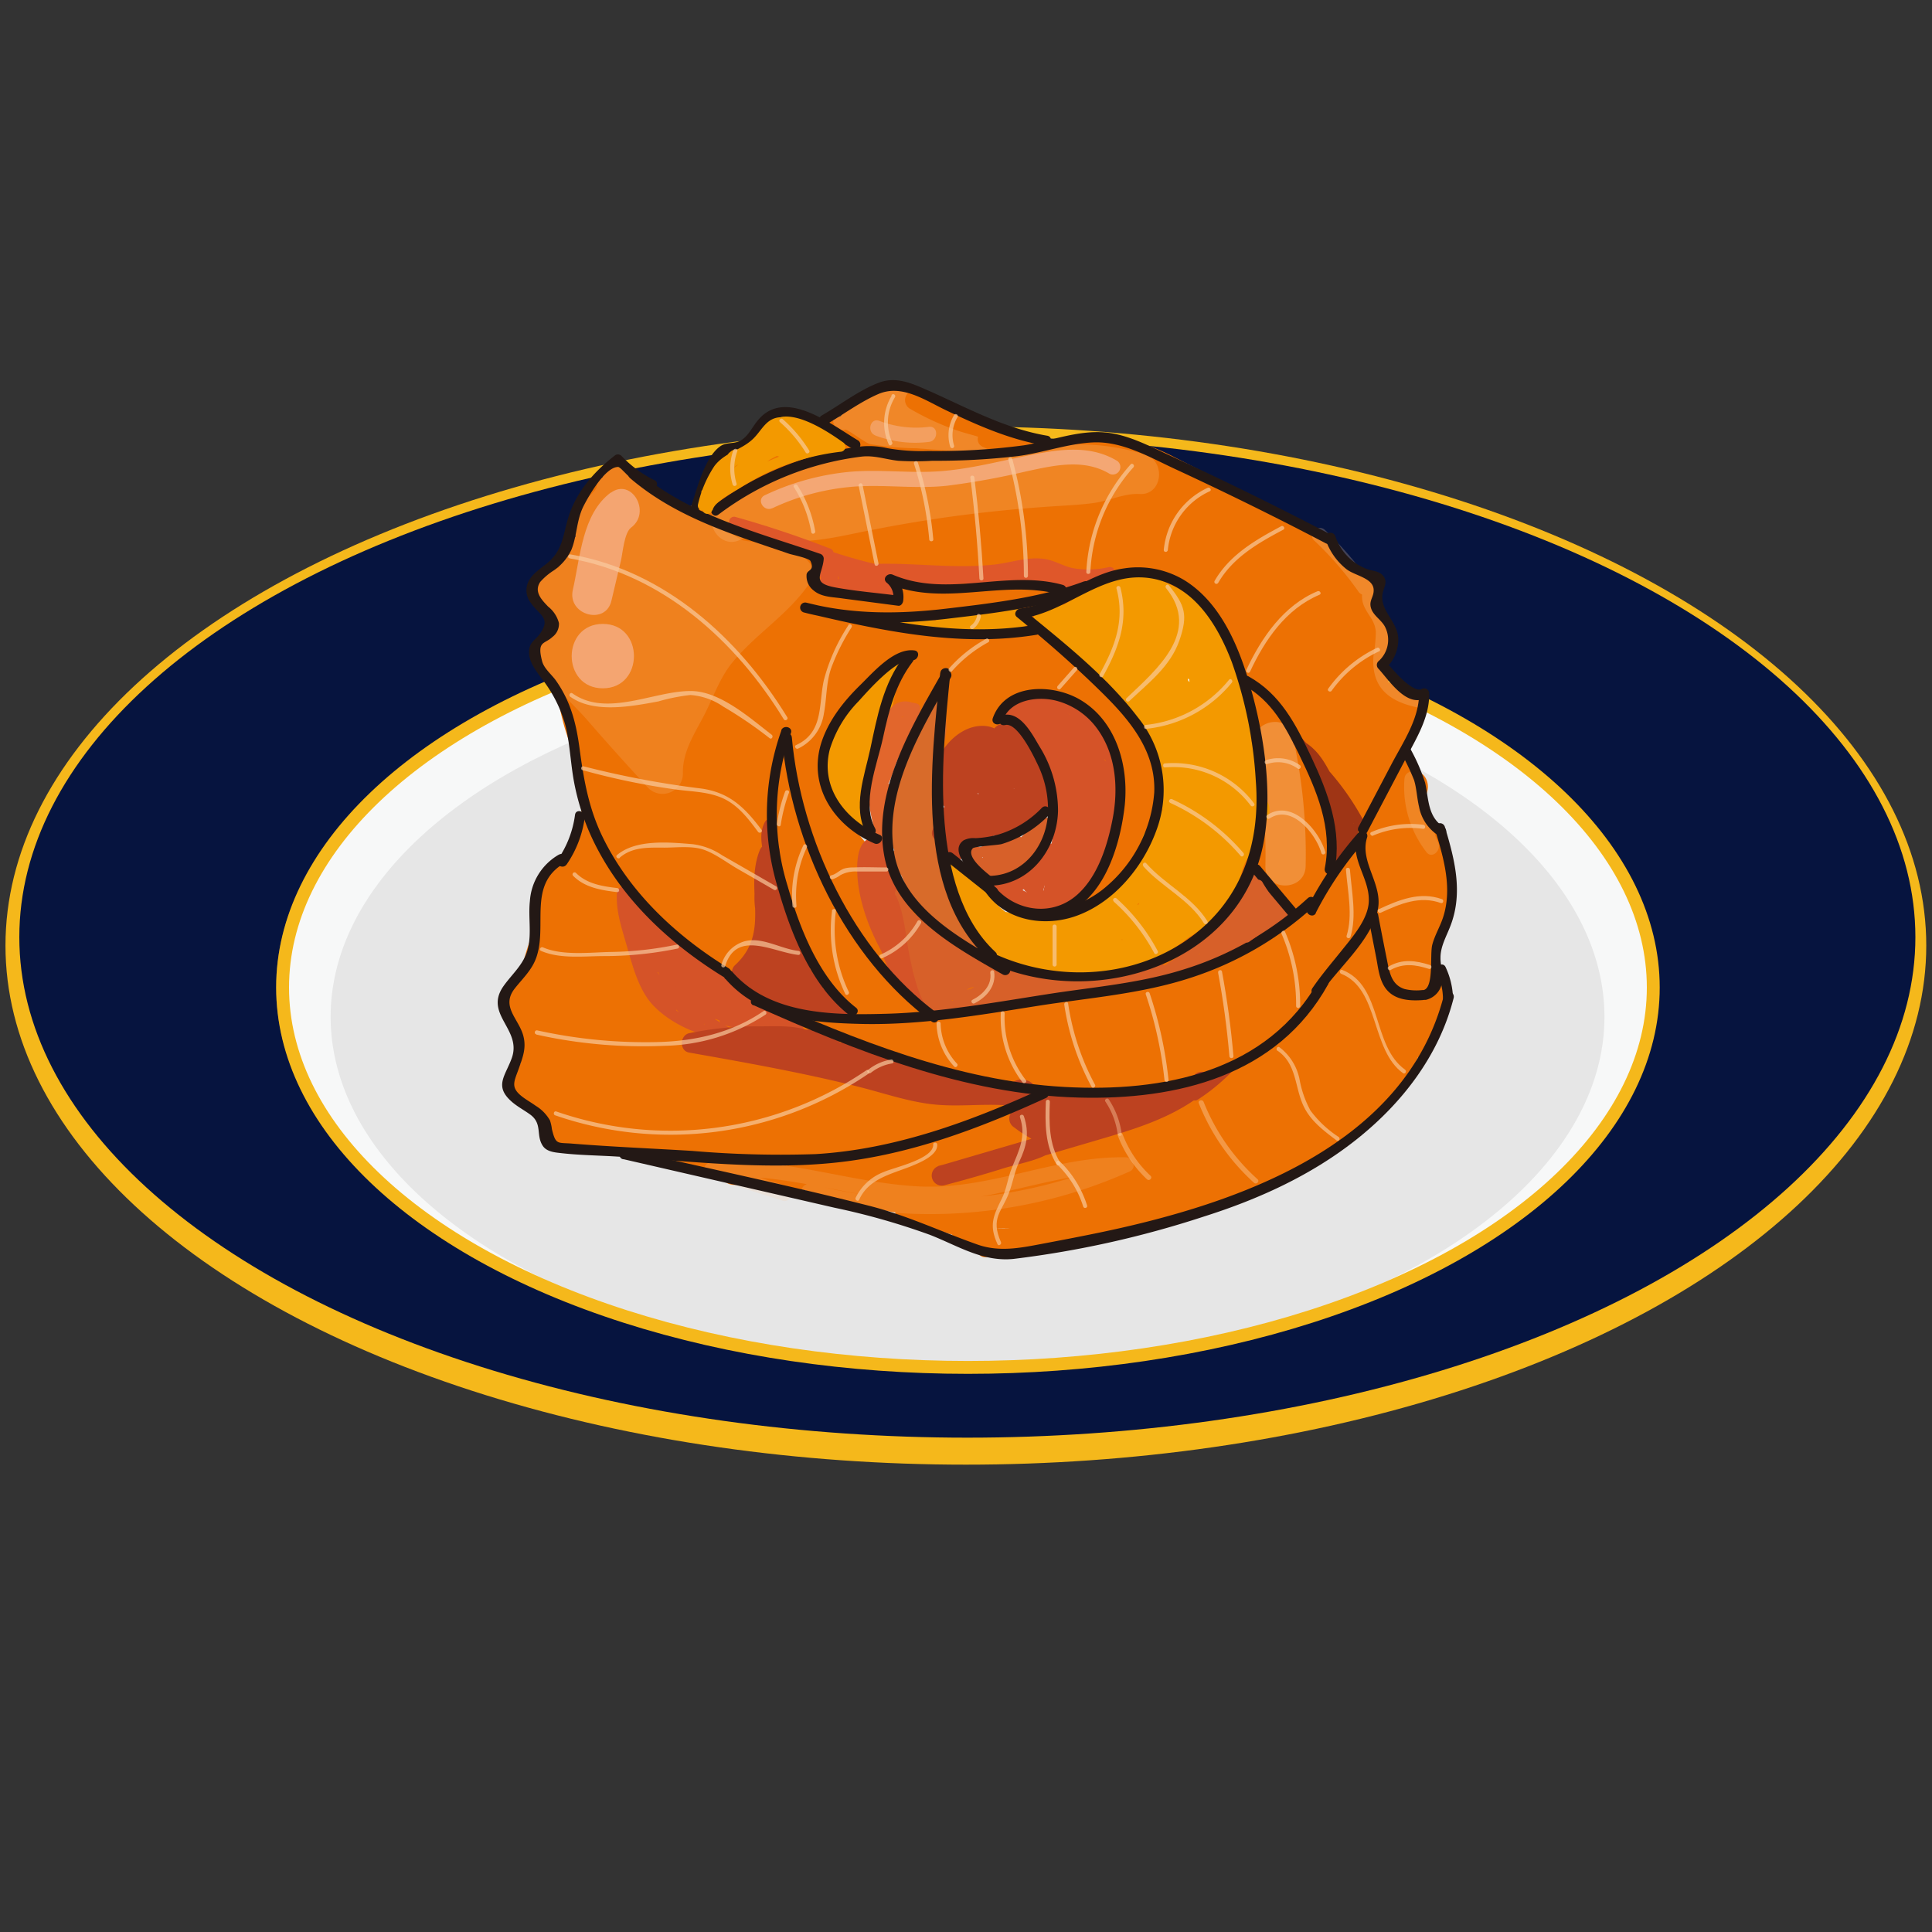 <svg id="圖層_1" data-name="圖層 1" xmlns="http://www.w3.org/2000/svg" viewBox="0 0 300 300"><rect x="0" y="0" width="300" height="300" fill="#333333" stroke="none"/><defs><style>.cls-1{fill:#f5b81b;}.cls-2{fill:#06143f;}.cls-3{fill:#f7f8f8;stroke:#4c4948;}.cls-3,.cls-5{stroke-miterlimit:10;}.cls-4{fill:#e6e6e6;}.cls-5{fill:none;stroke:#f5b81b;stroke-width:2px;}.cls-6{fill:#ed7103;}.cls-7{fill:#d55328;}.cls-8{fill:#bd4220;}.cls-10,.cls-11,.cls-12,.cls-13,.cls-25,.cls-26,.cls-27,.cls-9{fill:#facca0;}.cls-9{opacity:0.25;}.cls-10{opacity:0.21;}.cls-11{opacity:0.18;}.cls-12,.cls-24{opacity:0.33;}.cls-13{opacity:0.24;}.cls-14{fill:#f39900;}.cls-15{fill:#d86b2a;}.cls-16{fill:#df572a;}.cls-17{fill:#d76029;}.cls-18{fill:#e2662c;}.cls-19{fill:#9f3515;}.cls-20{fill:#231815;}.cls-21,.cls-23,.cls-24{fill:#f9cfce;}.cls-21,.cls-22{opacity:0.47;}.cls-25{opacity:0.42;}.cls-26{opacity:0.68;}.cls-27{opacity:0.63;}</style></defs><title>鮭魚03</title><ellipse class="cls-1" cx="149.98" cy="146.83" rx="149.13" ry="80.6"/><ellipse class="cls-2" cx="150.21" cy="145.52" rx="147.21" ry="77.72"/><ellipse class="cls-3" cx="150.24" cy="153.28" rx="106.86" ry="58.69"/><ellipse class="cls-4" cx="150.24" cy="157.89" rx="98.9" ry="54.55"/><ellipse class="cls-5" cx="150.3" cy="153.34" rx="106.42" ry="58.99"/><path class="cls-6" d="M125.7,83.37a32.4,32.4,0,0,1,21.19.57c7.26,2.63,13.4-8,7.6-13.06a105.78,105.78,0,0,0-12.93-9.62,7.93,7.93,0,0,0-9.47,1.22c-2.63,2.63-2.65,6.26-1.22,9.47C134,79,141.81,82.25,148.54,84.87c5.31,2.07,8.1,5.81,10.14,11.33,1.2,3.25,2.21,6.56,3.52,9.77.32.78,1.63,2.6,1.46,3.41,0-.1-.27-2.66-.23-.65.06,2.65,1.45,5,2.56,7.28,2.87,6,5.44,12.36,6.42,19a33.69,33.69,0,0,1,.13,9.26c-.21,1.55-.76,3-1.06,4.54a25,25,0,0,0-.28,3.33q0,.94,0,0l-.45,1.21c-1.64,4.37-3.93,9.32-7.5,12.5-.71.63-.85.46-1.85,1.28-.44.36-1.1.6-.4.37a16.28,16.28,0,0,0-2,.07,50.65,50.65,0,0,1-9.17-.75,70.6,70.6,0,0,1-17.51-5.66,127.67,127.67,0,0,1-18.86-11.26,63.06,63.06,0,0,1-8.22-6.3,7.61,7.61,0,0,1-1.88-2.45l-.41-.76q.3.64.06-.11t.05.06q.33,1.34-.52,1.57l-12.27-9.47a7.47,7.47,0,0,1-1.14,1.5l12.27,9.47a3.85,3.85,0,0,1,1.14-1.5L91.49,130.78c-8.72,9.94-15.34,25.13-8,37.73A23.61,23.61,0,0,0,97.63,179.3c7.19,1.89,14-.53,21.1-1.13,5.22-.44,10.63-6.56,6.75-11.76-6.55-8.76-15.75-14-26.75-14.56-3.84-.2-7.24,3.13-7.68,6.78-.41,3.47,1.71,8,5.6,8.57,2.2.33,5.51.49,7.15,1,2.88.93,5.75,3,8.28,4.57,5.34,3.37,10.46,8.36,17,8.73l-3.94-1.07c4,1.93,7.45,4.29,11.92,5.29a85,85,0,0,0,14,1.49c3.5.19,7.24,1.6,11.08,2.06,5.66.67,11-.58,16.19-2.75,15.47-6.49,36.4-11.35,42-29.42,2.63-8.43.47-19-3.24-26.83a30.66,30.66,0,0,1-3.32-10.65c-.35-4.38,1.85-8,1.84-12.35,0-15-11.62-24.75-23.72-31.36-3.15-1.72-6.37-3.3-9.56-4.94-5-2.59-9.69-3.68-15.32-2.78a40.32,40.32,0,0,0-7.32,1.9c-1,.36-1.2.24-2.13.58-1.14.41-.56.3-1.28-.11-4.45-2.54-8.62-4.79-13.84-5.13-4.22-.28-7.82,3.79-7.82,7.82,0,4.46,3.59,7.54,7.82,7.82a11.47,11.47,0,0,1,2.86,1.24c1.28.71,2.52,1.49,3.84,2.14a18.88,18.88,0,0,0,13.62,1.07c2.84-.76,6.6-2.64,9.27-2.08,2.42.51,4.9,2.31,7.11,3.44s4.65,2.4,6.92,3.71c1.37.79,2.71,1.6,4,2.47l1.29.88,1.26.91q-.85-.67.23.2a36.63,36.63,0,0,1,2.77,2.54c.52.53,1,1.08,1.48,1.64-.21-.25-.73-1.11.11.15a28.82,28.82,0,0,1,1.83,3.11c-.72-1.44.22.66.28.84a19.34,19.34,0,0,0,.52,1.89c-.18-1.09.1,1.42.09,1.29,0,.27-.3,1.92-.19,1.45a53.35,53.35,0,0,0-1.26,5.33,35.61,35.61,0,0,0,.74,13.8c1,4,2.93,7.44,4.43,11.19a36.24,36.24,0,0,1,2.17,10.4,11.91,11.91,0,0,1-2.22,7.53c-1.79,2.57-4.67,4.23-7.49,5.8-6.64,3.72-13.86,6.14-20.88,9-3.8,1.56-7.79,3.56-12,2.82-4-.69-8-2-12.2-2.21-3.79-.21-7.33-.26-10.85-1.17a17.19,17.19,0,0,1-4.81-2,15.18,15.18,0,0,0-7.7-2.65l3.94,1.07c-5.11-2.47-9.59-6.45-14.51-9.31a48.55,48.55,0,0,0-8.16-4c-2.62-.92-5.44-1-8.17-1.43l-2.08,15.35A18.59,18.59,0,0,1,112,174.3l6.75-11.76c-5.22.44-10.42,2.12-15.66,1.93a9.57,9.57,0,0,1-3.23-1,15.67,15.67,0,0,1-1.37-.88q.62.45,0-.07c-.25-.24-1.67-2-1.12-1.19,0,0-1.16-2.15-.69-1-.14-.34-.76-3-.65-2a14.56,14.56,0,0,1,.56-5.78,27.36,27.36,0,0,1,6-10.61c2.78-3.17,3.12-7.93,0-11.05a7.91,7.91,0,0,0-11.05,0,25.6,25.6,0,0,0-3.59,4.66c-4.46,7.44,6.35,16.31,12.27,9.47,1.29-1.48,2.45-3.07,3.59-4.66,5.12-7.15-6.61-16.31-12.27-9.47-13.43,16.21,10.12,30.45,22,37.78,13.67,8.45,29.26,14.58,45.53,14.56,8.56,0,15.07-5,19.93-11.72a44.73,44.73,0,0,0,4.65-8.46c.73-1.69,1.44-3.39,2.1-5.12a28.13,28.13,0,0,0,1.21-6c.53-4.12,1.57-8,1.5-12.26a57.78,57.78,0,0,0-2.15-14.28,93.7,93.7,0,0,0-4.63-12.52,34.55,34.55,0,0,0-2.35-5.1c-1.67-2.54-.17,1.75-.27-.33a12.42,12.42,0,0,0-1.34-4.78c-2-4.3-3.19-8.89-5-13.26a40.86,40.86,0,0,0-7.16-11.63c-3.54-4-8-5.93-12.81-7.82-3.21-1.25-7-2.69-8.33-5.74L133.67,74.75a79.11,79.11,0,0,1,9.77,7.18L151,68.87a46.71,46.71,0,0,0-29.5-.57c-9.58,3-5.5,18,4.16,15.07Z"/><path class="cls-6" d="M95.61,105.46l13.11,42.75,14.28-6a139.43,139.43,0,0,0-14.47-19.93c-4.44-5.12-13.57-1-13.34,5.53L95.55,138,110.11,134c-2-3.47-2.52-7.64-3.58-11.5l-.79,6c3-4.43,8.74-6.83,13.95-7.17l-7.54-9.89-.08.19,3.59-4.67,1.38-.54q2.12-.2,1.15-.17c-.83,0-1.28-.48,1.05.17l3.45,2-.07-.07v11.05l.08-.07-3.45,2c1-.28-2.54.17.42,0l-7.82-7.82,2.59-4.41,3.94-1.07-.49,0,3.94,1.07-.55-.37,2.8,2.8-.35-.5,1.07,3.94,0-.42-1.07,3.94.23-.34-2.8,2.8q-1.53.49-.64.26t-.84.11l-7.82-7.82c0,10,3.47,18.28,9.58,26,2.41,3.06,4.84,6,7,9.27a31.55,31.55,0,0,1,2.61,4.42,19.32,19.32,0,0,0,.73,2.37q.24.77,0,.35a7,7,0,0,1,.63-1.88l2.8-2.8q9.14,1.6,5.83-.31,1.16.93.49.33c-.44-.44-.89-.86-1.31-1.32s-.88-1-1.33-1.56c.86,1,.66.93-.16-.32a31.83,31.83,0,0,1-4.32-11.81l-15.07,4.16A21.9,21.9,0,0,1,120,143l15.35-2.08a12.18,12.18,0,0,1-.47-1.8q-.23-1.52-.13-.71l-15.35,2.08c2.56,11.3,7.72,23.46,20.56,25.62,6.52,1.1,12.87-.17,19.39-.66a66.4,66.4,0,0,1,19.75,1.5V151.84a104.36,104.36,0,0,1-35.47,1.11c-3.79-.51-7.27,3.36-7.68,6.78-.43,3.63,1.73,7.77,5.6,8.57a108,108,0,0,0,36,1.54c5.69-.73,12.06-1.35,17.08-4.38a24.19,24.19,0,0,0,10.75-13.07L191,154.26l.24.4-1.07-3.94,1.91-4.31,7.6-2-.15,0,5.46,5.46-.06-.25v4.16a4.1,4.1,0,0,1,.36-1.34L191,154.26c.21.32,1.35,2.4.46.66a9.44,9.44,0,0,1,.34,1.17,5,5,0,0,1,.52-3.79l2.8-2.8a5.81,5.81,0,0,1,2.89-.85l-.86-.23c-.55-.53-.64-.23-1.34-.64a16.31,16.31,0,0,1-3.27-2.8,45.39,45.39,0,0,1-6.27-8.65c-3.79-6.4-7.79-13.41-6.89-21.13l-1.07,3.94-4.64,2.49q1.14.05.3-.06c-.53-.4.59.2,1,.24s.91.31.23,0,.81.85.52.43a18.78,18.78,0,0,1,2.8,7.17c1.54,7.21,1.44,14.65,3.31,21.81,1.6,6.12,11.35,8.09,14.28,1.87,5.77-12.25,11.43-25.83,6.74-39.43l-14.28,6A43.87,43.87,0,0,1,194,151.52a8,8,0,0,0,5.46,9.61c3.92,1.08,8.7-1.32,9.61-5.46l4.24-19.19L199,138.35a5.68,5.68,0,0,1,.31,3.2c-.63,8.15,10.69,10,14.56,3.94a43.31,43.31,0,0,0,6.38-19.43l-13.34,5.53q1,1,.2.17-.38-1-.15-.15t0-.2a13.66,13.66,0,0,1,0,1.59c.11-1.31-.23,1-.27,1.18-.19.81-.41,1.61-.64,2.4-1,3.57-2,7.18-3.15,10.72C200.71,154,196.61,161.2,190,163a8.72,8.72,0,0,1-3.48.41,12.85,12.85,0,0,1-2-.44c-.33-.09-2.37-.81-1.88-.6s-1.47-.83-1.77-1c-1.33-.77.44.48-.74-.64-.94-.89-.09.5-.46-.71.3,1,0,1.49.26.46-.4,1.54.2-.55.3-.86-.37,1.14.55-1.18.69-1.47a54.74,54.74,0,0,0,2.69-6,14.79,14.79,0,0,0-1.45-13.36c-3.42-4.92-10.12-5.12-13.5,0-2.73,4.13-6.65,8.52-8.49,13.15q-.81,1.18-.18.5,7.21.27,3.87-1.24a28.53,28.53,0,0,0-3.16-1.81l-7.37-4.23c-8.25-4.76-17.27-9.61-24.49-15.41-6.41-5.14-12.34-11.45-14.53-19.14-1.29-4.51-.91-9.54-3.55-14a22.6,22.6,0,0,0-4.08-4.93c-.69-.65-1.41-1.25-2.09-1.91s-.72-.78-.35-.21q-.66-1.21-.31-.29c-1.13-2.95-3.19-5.2-6.5-5.6-2.83-.34-6.51.89-7.79,3.73a36.34,36.34,0,0,0,5,38.65c3.56,4.39,12.1,2.08,13.06-3.45,1.2-6.86.22-14.29,2.63-20.87l-2,3.45a4.1,4.1,0,0,1-3.83,1.16l.6.23a19.36,19.36,0,0,0,3.38,1.12q3.37,1.1,6.76,2.15c4.68,1.43,9.39,2.75,14.16,3.85a121.24,121.24,0,0,0,29.3,3.35c10.11-.19,10-15.11,0-15.63a155.66,155.66,0,0,1-32.35-5.18v15.07a169.49,169.49,0,0,1,42.45-4.54,7.79,7.79,0,0,0,7.68-6.78c.42-3.53-1.72-7.91-5.6-8.57a80.89,80.89,0,0,0-18.65-1.18c-6.25.38-11,8.58-5.53,13.34a75.37,75.37,0,0,1,13.92,16c3.29,5.12,13.1,5.2,14.28-1.87,1.14-6.84,1-14.08-2.33-20.33-1.9-3.54-5.22-7.23-9.33-7.89-3.8-.61-8,0-11.83,0-7,.11-14.07.18-20.89-1.47a31.51,31.51,0,0,1-9.6-3.78c-3.41-2.16-6.38-4.39-10.37-5.44-9.73-2.57-13.89,12.5-4.16,15.07a17,17,0,0,1,5,2.77,37.32,37.32,0,0,0,6.43,3.53,55.25,55.25,0,0,0,14.29,4c10,1.43,20,.82,30.07.79l-3.94-1.07c-1-.73.49.77.12.16s.62,1,.7,1.19c-.46-.9.17.42.27.78.2.67.36,1.33.5,2,.07.34.12,1.25.06.41.05.69.08,1.39.08,2.08s-.05,1.36-.06,2c0,1.67.19-.73-.1,1l14.28-1.87a90.12,90.12,0,0,0-16.36-19.18l-5.53,13.34a63.18,63.18,0,0,1,14.49.63L168.73,91a187,187,0,0,0-46.61,5.1c-7.58,1.8-7.3,13.11,0,15.07A176.33,176.33,0,0,0,158.63,117V101.32C144,101.59,129.85,98,116,93.62c-7-2.23-16.12-5.76-20.35,2.94-3.28,6.74-1.78,14.66-3,21.81l13.06-3.45a20,20,0,0,1-2.55-19.71L88.81,93.35c1.59,4.16,4.15,6.89,7.35,9.87,1,1,1,.67,1.43,2.46.57,2.29.62,4.2,1.07,6.73,1.49,8.36,6.72,16.17,12.44,22.25s12.78,11.08,19.9,15.47c8.39,5.17,16.94,10.54,25.73,15,6.51,3.3,13,1.3,16.68-4.94,2.73-4.62,5.75-9,8.7-13.51h-13.5q.76,1.3.34.28-.06-1.29,0,.12.15-1.26-.16.16-.48,1.3-.09.39c-1,2.42-2.34,4.66-3.26,7.1a15.81,15.81,0,0,0,2.7,16c6.63,8,19.32,10.23,28.69,6.45,11.65-4.7,18.1-15.59,21.59-27.14,2.81-9.32,7.87-21.45-.38-29.46-5.19-5-12.71-1-13.34,5.53a26.5,26.5,0,0,1-4.24,11.54L215,141.55a21.13,21.13,0,0,0-2.44-11.09c-2.92-6-12.88-4.51-14.28,1.87L194,151.52l15.07,4.16a60.3,60.3,0,0,0-6.92-43.89c-4.4-7.38-17.26-2.59-14.28,6,3.26,9.44-1.16,18.87-5.17,27.38L197,147c-2.64-10.1-1.57-20.88-6.33-30.44-2.25-4.51-6.18-8.45-11.12-9.8-4.57-1.24-9.74-1.3-13.26,2.34-4,4.11-2.75,11.63-1.63,16.67a55.27,55.27,0,0,0,5.7,14.09c4.37,8.05,10,17.35,18.37,21.78,5.34,2.81,13.52,4.58,17.24-1.66,2.51-4.21,1.09-9.78-1.43-13.66a7.92,7.92,0,0,0-14.28,1.87,10.1,10.1,0,0,0-.3,5.75c.62,2.41,2.89,5,5.46,5.46,7.55,1.23,13.15-6.24,9.12-13.07-3.56-6-12.16-4.37-14.28,1.87-1.82,5.36-11.42,5.85-17.13,6.49a87.91,87.91,0,0,1-27.43-1.5l-2.08,15.35a116.64,116.64,0,0,0,39.63-1.67c7.52-1.58,7.39-13.4,0-15.07a86.13,86.13,0,0,0-18.78-2.27c-5.82,0-11.53,1.11-17.32,1.36a13.42,13.42,0,0,1-5.55-.48,13.45,13.45,0,0,1-1.66-1q.66.53-.4-.41a6,6,0,0,1-1.15-1.38c-2-3.19-2.94-7.09-3.92-11.41-.85-3.75-4.92-6.15-8.57-5.6-3.42.51-7.29,3.78-6.78,7.68a42.29,42.29,0,0,0,1.15,6.67,7.83,7.83,0,0,0,8.57,5.6c3.49-.53,7.2-3.76,6.78-7.68a53.73,53.73,0,0,0-1.15-6.67c-1-4.11-5.65-6.55-9.61-5.46-4.34,1.19-6.25,5.45-5.46,9.61A41.56,41.56,0,0,0,129.21,161c2.37,2.58,5.43,5,9.1,5.06,5.34.12,8.9-4.34,9.12-9.39.37-8.71-5.75-16.71-10.86-23.18-2.46-3.11-5.19-6-7-9.63a23.18,23.18,0,0,1-2.1-10.34c0-4.05-3.57-8.05-7.82-7.82-2.87.16-5.89.88-8,3a8.56,8.56,0,0,0-.47,11.51,8.91,8.91,0,0,0,11.34,2.27c3.33-1.86,4.49-5.42,4.94-9,.5-4-4-8.06-7.82-7.82-3.14.2-5.65.48-8.11,2.66-3.09,2.74-2.94,8.29,0,11.05,5.12,4.8,13.2,2.32,15.65-3.82,1.83-4.58-2.84-10.2-7.54-9.89-8.63.57-17.07,3.51-23.31,9.71a24.87,24.87,0,0,0-4.14,5.2c-1.65,3-.79,5.87,0,8.91,1,4.29,2.17,8.5,4.41,12.35,3.81,6.55,14.84,3.92,14.56-3.94l-.35-10.17-13.34,5.53a116.45,116.45,0,0,1,12,16.77c4.45,7.47,16.93,2.62,14.28-6L110.69,101.3c-2.94-9.59-18-5.5-15.07,4.16Z"/><path class="cls-7" d="M95.81,138.54c-.23,2.7.67,5.4,1.42,8,.84,2.88,1.67,6.27,3.48,8.72,2.4,3.24,8.2,6.15,12.22,5.82a.79.79,0,0,0,.39-1.46c-3.15-1.79-6.13-3.65-8.24-6.68a36.63,36.63,0,0,1-4-8.43.79.79,0,0,0-1.54.21,21.38,21.38,0,0,0,1.18,10.11.78.78,0,0,0,1.51-.42L100.87,149l-1.43.6,4.15,7.75c.48.9,1.78.11,1.35-.79-1-2-2-4-3.12-5.89l-1.35.79a36.9,36.9,0,0,0,6,6.63l.95-1.23a7.44,7.44,0,0,1-2-2l-.88,1.15q5.78,2.08,11.66,3.8a.79.79,0,0,0,.6-1.43,5.36,5.36,0,0,0-4.57-.83c-.83.19-.65,1.24,0,1.51,2.34.94,4.26.47,6.7.51,2,0,3.28,1.62,5.28,1a.79.79,0,0,0,.19-1.43,13.44,13.44,0,0,0-8-2.34c-2.26,0-4.4.23-6.55-.63a20,20,0,0,1-4.76-2.86l-.6,1.43c5.15,1.74,9.72,5.12,15.4,3.9a.79.79,0,0,0,.34-1.31,26.39,26.39,0,0,0-9.91-5.33c-.82-.24-1.21.74-.76,1.31a13.24,13.24,0,0,0,6.58,4.53c.9.29,1.28-.94.6-1.43-2.06-1.48-4.57-2-6.68-3.39a53.09,53.09,0,0,1-6.53-5.83c-.75-.71-1.72.33-1.11,1.11a72.07,72.07,0,0,0,8.21,8.69l.95-1.23c-1.48-1.05-3-2.1-4.39-3.21-1.71-1.31-4.79-3.19-5.26-5.45l-1.31.76c4.19,3.87,7.23,8,12.56,10.46a.79.79,0,0,0,1.07-1.07,21.19,21.19,0,0,0-3.39-5c-1.49-1.62-3.16-2.86-4.13-4.9l-1.23.95,6,5.09.95-1.23c-2.76-1.69-6.09-2.33-8.51-4.58a27,27,0,0,1-5.58-7.66c-.35-.72-1.45-.34-1.46.39a12.68,12.68,0,0,0,1.92,6.92.79.79,0,0,0,1.43-.6c-.4-2.64-.32-5.94-2.52-7.79-.62-.52-1.8.18-1.23.95,2.64,3.53,5.71,6.77,8.61,10.09.49.57,1.6,0,1.31-.76a24.1,24.1,0,0,0-2.15-4.2c-.46-.71-1.72-.28-1.43.6a5.87,5.87,0,0,0,2.45,3.07,29.39,29.39,0,0,1,5.71,5.2c.49.62,1.54-.05,1.31-.76l-.58-1.78-1,1,1.87,1.66,1.23-.95c-2.28-2-4.54-4-6.85-5.9-1.83-1.54-5.09-2.73-6.28-4.79l-1.07,1.07a2.86,2.86,0,0,1,1.06.64c.8.61,1.58-.75.79-1.35a2.86,2.86,0,0,0-1.06-.64A.79.79,0,0,0,99.4,143c1.26,2.2,3.78,2.89,5.7,4.41,2.64,2.08,5.12,4.41,7.67,6.6a.79.79,0,0,0,1.23-.95,3.82,3.82,0,0,0-2.8-2.38.79.79,0,0,0-1,1l.58,1.78,1.31-.76a23.82,23.82,0,0,0-3.5-3.63c-1.4-1.15-3.65-2.12-4.25-4l-1.43.6a21.37,21.37,0,0,1,2,3.83l1.31-.76c-2.81-3.22-5.8-6.35-8.36-9.78l-1.23.95c1.84,1.55,1.78,4.9,2.12,7.1l1.43-.6a11,11,0,0,1-1.71-6.13l-1.46.39a28.37,28.37,0,0,0,5.82,8c2.53,2.36,5.93,3,8.83,4.82.74.45,1.63-.64.95-1.23l-6-5.09a.79.79,0,0,0-1.23.95c1.81,3.79,5.61,6.08,7.52,9.95L114,157c-5.22-2.39-8.15-6.44-12.24-10.22a.79.79,0,0,0-1.31.76c.84,4.08,7.22,7.34,10.37,9.59.72.52,1.6-.64.95-1.23a72.07,72.07,0,0,1-8.21-8.69l-1.11,1.11a75.91,75.91,0,0,0,6,5.48c2.31,1.75,5.17,2.31,7.5,4l.6-1.43a11.91,11.91,0,0,1-5.89-4.13l-.76,1.31a24.5,24.5,0,0,1,9.22,4.93l.34-1.31c-5.28,1.13-9.79-2.29-14.57-3.9-.91-.31-1.24.93-.6,1.43,2.3,1.78,5,3.46,8,3.73,4.09.37,7.7-.48,11.3,2.09l.19-1.43c-1.09.31-3.5-1.16-4.86-1.1-2.27.09-4.05.44-6.28-.46v1.51a3.42,3.42,0,0,1,3.37.67l.6-1.43q-5.89-1.72-11.66-3.8c-.61-.22-1.29.6-.88,1.15a11.74,11.74,0,0,0,2.55,2.54c.71.52,1.61-.65.95-1.23a35.06,35.06,0,0,1-5.73-6.32c-.57-.81-1.86-.1-1.35.79,1.12,1.93,2.16,3.88,3.12,5.89l1.35-.79-4.15-7.75a.79.79,0,0,0-1.43.6l1.36,5.41,1.51-.42a20.52,20.52,0,0,1-1.12-9.69l-1.54.21a36,36,0,0,0,4.75,9.61c2.18,2.86,5.13,4.68,8.22,6.43l.39-1.46c-4.6.38-10.31-3.28-12.12-7.33-1.72-3.88-3.81-9.34-3.45-13.61.08-1-1.48-1-1.56,0Z"/><path class="cls-7" d="M109.21,157.77c-1.58-.74-2.11-3.32-2.75-4.81s-1.11-3.55-2.14-4.66a1.69,1.69,0,0,0-1.81-.56c-.93.35-.89,1.34-1.29,2.09h1.35a10.48,10.48,0,0,0-2.81-3,.79.79,0,0,0-1.07.28l-.22.39a.78.78,0,0,0,1.35.79l.22-.39-1.07.28a8.41,8.41,0,0,1,2.25,2.45.79.79,0,0,0,1.35,0c.42-.8.25-1.39.92-.67.84.9,1.3,3,1.78,4.17.75,1.75,1.28,4.12,3.15,5,.91.42,1.7-.92.79-1.35Z"/><path class="cls-8" d="M116,164.46c6.11,1.22,12.23,2.42,18.33,3.67,5.39,1.11,11.54,3.52,17.06,2.45,2-.38,1.14-3.4-.83-3-3.1.6-6.31-.53-9.33-1.18q-4.24-.91-8.49-1.77c-5.3-1.07-10.6-2.12-15.9-3.18-2-.39-2.81,2.62-.83,3Z"/><path class="cls-8" d="M157.47,168.63c-4.13-.47-8.27.24-12.39-.23s-8.1-2-12.09-2.95c-8.3-2-16.71-3.52-25.12-5v3a44.56,44.56,0,0,1,8.83-1c2.6-.06,5.89-.54,8.29.55l.37-2.86a8.1,8.1,0,0,1-4.72-.44c-1.91-.71-2.66,2.28-.83,3a71.08,71.08,0,0,0,10.88,3.39,1.58,1.58,0,0,0,1.52-2.61,10.94,10.94,0,0,0-6.41-3.59c-1.62-.29-2.9,2-1.2,2.86a80.26,80.26,0,0,0,24.63,7.85v-3c-6.76,1.53-14.32-2-19.89-5.64l-.79,2.91c1.89.21,6.25.56,4.62-2.77L131,164.24a37.16,37.16,0,0,0,13.81,4.22c2,.21,2-2.91,0-3.13a33.13,33.13,0,0,1-12.23-3.8,1.58,1.58,0,0,0-2.14,2.14l.14.3V162.4l-.18.32,1.35-.77a13.86,13.86,0,0,1-3.24-.19c-1.66-.19-2,2.14-.79,2.91,6.33,4.16,14.65,7.68,22.29,6,1.43-.32,1.55-2.79,0-3a77.72,77.72,0,0,1-23.88-7.53l-1.2,2.86a8.18,8.18,0,0,1,5,2.79l1.52-2.61a71.08,71.08,0,0,1-10.88-3.39l-.83,3a11.27,11.27,0,0,0,6.38.44,1.58,1.58,0,0,0,.37-2.86c-2.75-1.25-5.73-1-8.7-1A51.67,51.67,0,0,0,107,160.44c-1.45.33-1.53,2.74,0,3,8.8,1.56,17.6,3.12,26.27,5.3,3.72.93,7.41,2.22,11.23,2.7,4.29.54,8.62-.2,12.92.3,2,.23,2-2.9,0-3.13Z"/><path class="cls-6" d="M114.11,184c3.22,0,3.22-5,0-5s-3.22,5,0,5Z"/><path class="cls-6" d="M198.16,83.24c1.15,1,2.49,1.64,3.72,2.51.68.48,1.34,1,2,1.54.42.34,1.81,1.17,2,1.73l2.86-1.2c-.63-1.22-1.17-2.86-2.23-3.77a2.33,2.33,0,0,0-1.42-.6c-.71,0-.91.36-1.42-.21l-1.11,2.67a10.76,10.76,0,0,1,2.06,0c2,.2,2-2.93,0-3.13a10.76,10.76,0,0,0-2.06,0,1.59,1.59,0,0,0-1.11,2.67,3.36,3.36,0,0,0,2.9,1.32,1.3,1.3,0,0,0,.58-.17q-.58.15,0,.67A11.52,11.52,0,0,0,206,89.39c.83,1.61,3.28.48,2.86-1.2s-2.38-2.83-3.66-3.85c-1.52-1.21-3.33-2.07-4.79-3.31s-3.75.9-2.21,2.21Z"/><path class="cls-6" d="M222.76,148.71c.24-1.54,1.36-2.68,1.6-4.21a8.21,8.21,0,0,0-1.13-4.76c-.82-1.75-3.09-.39-2.86,1.2l-.12,2.3a1.58,1.58,0,0,0,1.92,1.92,4.86,4.86,0,0,0,3-6.91,1.57,1.57,0,0,0-2.7,0,2.14,2.14,0,0,0,2.38-.87,5.45,5.45,0,0,0,.61-.9l-2.86-1.2-1,2.6,3.07.42c-.21-2.27,0-4.46-.06-6.72a3,3,0,0,0-1.31-2.65c-.46-.31-1.24-.3-1.66-.59-1.32-.92-1-2-1.16-3.32-.19-1.89-1.68-3.56-1.74-5.33l-2.91.79a4.8,4.8,0,0,1,.82,1.93,1.58,1.58,0,0,0,2.86.37c2.06-4.12-2.42-5.51-5.46-6.37l.69,2.61,2.51-3.07-2.61-1.52-.51,1.92a1.57,1.57,0,0,0,2.86,1.2c1.26-2,4.63-5.41,4.21-7.94-.44-2.69-3.68-1.69-5.08-3.32L215.05,109c-1.53,0-2,2.8-2.26,3.92a1.58,1.58,0,0,0,2.61,1.52l1.9-1.67a1.58,1.58,0,0,0,.24-1.89l-2.34-3.91c-.43-.71-1.77-2.19-1.76-2.93,0-1.14,1.55-1.62,2.14-2.87s-.36-2.74-1.77-2.3c-2.67.84-3.66,3.19-3.36,5.88a7.84,7.84,0,0,0,1.76,4.49c1.15,1.24,2.85,1.66,4.12,2.74,1.51,1.3,3.71-.84,2.21-2.21-1.94-1.76-4.94-4.28-4.17-7.27.47-1.86,2.38-2.49,1.73-4.59-.29-1-1.25-1.45-1.75-2.26-1-1.65-.28-2.31-.69-3.84-.54-2.06-3-3.06-4.6-4.13s-3.26,1.6-1.58,2.7a19,19,0,0,1,1.9,1.25,2.91,2.91,0,0,1,1.16,2.15,9.2,9.2,0,0,0,.62,2.74c.34.64,1.59,1.55,1.62,2.2s-1,1.58-1.2,2.2c-1.68,4.45,1.7,8.29,4.74,11.06l2.21-2.21a23.75,23.75,0,0,0-2.39-1.61,4.28,4.28,0,0,1-2.29-2.24,3.9,3.9,0,0,1,.78-4l-1.77-2.3c-.82,1.75-2.93,1.85-2.79,4.18a7.75,7.75,0,0,0,1.53,3.32l3.22,5.38.24-1.89-1.9,1.67,2.61,1.52c.48-2.23,4.14-7.74-.75-7.88a1.58,1.58,0,0,0-1.11,2.67,5.38,5.38,0,0,0,2.17,1.62c.44.18,1.25.11,1.56.37q.62-.55,0,.25l-.91,1.43-2.43,3.8,2.86,1.2.51-1.92c.37-1.41-1.58-2.78-2.61-1.52l-2.51,3.07a1.58,1.58,0,0,0,.69,2.61c.44.13,4.13.7,3.59,1.78l2.86.37a10.54,10.54,0,0,0-1.14-2.68,1.58,1.58,0,0,0-2.91.79c.07,1.78,1,2.87,1.52,4.52s.11,3.44,1,5a4,4,0,0,0,1,1.26c.38.31,1.39.55,1.69.88.84.91.57,1.44.55,2.66a37.41,37.41,0,0,0,.19,4.29,1.57,1.57,0,0,0,3.07.42l1-2.6c.64-1.71-2-2.65-2.86-1.2-1,1.61-3.24,3.38-1.55,5.43a2.38,2.38,0,0,0,4-.5h-2.7l-1.15,2.32,1.92,1.92a10.21,10.21,0,0,0,.12-4l-2.86,1.2c1.24,2.64-.41,4.09-.79,6.56-.3,2,2.71,2.82,3,.83Z"/><path class="cls-6" d="M120.94,88.49c10.52-1,21,1,31.52.75l-2.08-15.35q-2,.54.61.17l1.87,14.28c-.31.15,1.36-.17.65-.19a20.86,20.86,0,0,1,4.09,1c2.72.7,5.43,1.46,8.1,2.35A67.38,67.38,0,0,1,179.61,98c4.4,2.69,6.84,6.43,10.38,10.19s7.25,7.22,10,11.55a7.92,7.92,0,0,0,12.27,1.58c4.76-4.72,3-13.14-3.67-15a8.23,8.23,0,0,0-9.24,3.7c-1.85,3.16-1.06,6.71.64,9.7,2.36,4.16,8.95,5.37,12.27,1.58,2.09-2.38,3.85-4.88,4-8.14a17.86,17.86,0,0,0-1.58-7.4,47.94,47.94,0,0,0-7.59-13c-6.19-7.67-14.59-13.24-23.67-16.88-19.3-7.72-40.58-4.85-60.83-5.56-4.22-.15-7.82,3.7-7.82,7.82a7.94,7.94,0,0,0,7.82,7.82c16.45.57,33.5-1.65,49.6,2.65a46.24,46.24,0,0,1,18.84,9.89,34.43,34.43,0,0,1,6.43,7.48,35.41,35.41,0,0,1,2.17,4c.19.44.56,1.49.78,2.18q.23.69.42,1.39,2.29-5.79.36-3.31l12.27,1.58q.31,1.19.11.29v4.16l0-.24-2,3.45.13-.12-5.53,2.29-6.81-6.53,1.07-3.94.73-.93,12.27,1.58c-3.6-5.62-8.27-10.24-12.8-15.09-2.13-2.28-3.94-5-6.31-7a58.45,58.45,0,0,0-8.77-6.33,90,90,0,0,0-18.77-7.88c-7.52-2.25-14.44-4.15-21.89-.62-6,2.86-4.46,12.89,1.87,14.28a14.43,14.43,0,0,0,7.7-.17c8.12-2.63,7.07-15.57-2.08-15.35-10.53.25-21-1.78-31.52-.75-4.2.41-7.82,3.3-7.82,7.82,0,3.91,3.59,8.23,7.82,7.82Z"/><path class="cls-9" d="M204.14,84a52.35,52.35,0,0,1,6.77,7.82,1.2,1.2,0,0,0,1.32.54l2-.82-1.14-2A3.75,3.75,0,0,0,211.76,94c.61,1.52,1.74,2.3,1.88,4.11a23.29,23.29,0,0,1-.36,3.67c-.41,5,2.41,7.18,7,8.11,1.47.3,2.1-2,.62-2.26-1.64-.33-3.89-.69-4.87-2.24s-.42-3.59-.25-5.25a11.49,11.49,0,0,0,0-3.49c-.27-1.31-2.38-4.42-1.1-5.42.9-.71-.08-2.4-1.14-2l-2,.82,1.32.54a55.35,55.35,0,0,0-7.13-8.3c-1.09-1-2.75.62-1.66,1.66Z"/><path class="cls-6" d="M166.78,192.67a28.51,28.51,0,0,0,6.68-.11c1.56-.21,2.33-2.73.42-3.07a45.14,45.14,0,0,0-8-.7,1.56,1.56,0,0,0,0,3.13c4.12.09,8.17.06,12.1-1.32,1.54-.54,1.45-3.3-.42-3.07a35.64,35.64,0,0,1-5.64.25l.42,3.07a94,94,0,0,0,10.38-3.56l-1.52-2.61a28.64,28.64,0,0,1-3.93,3.22,1.56,1.56,0,0,0,1.58,2.7c5.76-3.28,12.68-3.5,18.33-7.05,1.43-.9.52-3.52-1.2-2.86a53.57,53.57,0,0,1-17.48,3.57l.42,3.07A63.54,63.54,0,0,0,190,184.06c3.32-1.41,6.44-3.21,9.92-4.23l-1.52-2.61-3.29,4.2c-.85,1.08-.12,3.21,1.52,2.61,5.06-1.85,9.1-5.17,13.1-8.68,1.36-1.19-.38-3.31-1.89-2.45a63.19,63.19,0,0,1-7.62,3.7l1.52,2.61a13,13,0,0,1,5-2.82l-1.92-1.92-.82,2.8c-.31,1.07.79,2.36,1.92,1.92a18.63,18.63,0,0,0,9.65-8,1.57,1.57,0,0,0-2.45-1.89,11.47,11.47,0,0,1-3.83,2.32l1.52,2.61a54.34,54.34,0,0,1,4.59-4.27c1.36-1.13-.43-3.45-1.89-2.45l-4.42,3,1.89,2.45,7.17-6-2.61-1.52a7.6,7.6,0,0,1-1.31,3.13l2.7,1.58A57.4,57.4,0,0,0,223.31,156c.58-1.94-2.39-2.73-3-.83a14.59,14.59,0,0,1-3.85,6,5.21,5.21,0,0,0-2,3.09c-.21,1.43,1.42,2.75,2.61,1.52l4.78-4.9-2.67-1.11-.47,1.71c-1.24,1.56,1,3.79,2.21,2.21,1.56-2,3.48-4.44,4-7s-1.75-4.18-1.68-6.68c.06-2-3.06-2-3.13,0a10.07,10.07,0,0,0,.84,4.31c.66,1.62.92,2,0,3.81a20.57,20.57,0,0,1-2.2,3.33l2.21,2.21a5.42,5.42,0,0,0,1.38-3.92,1.58,1.58,0,0,0-2.67-1.11l-4.78,4.9,2.61,1.52c.24-1.62,2.52-3,3.44-4.24a17.33,17.33,0,0,0,2.37-4.86l-3-.83a54.32,54.32,0,0,1-6.07,13.37c-1.08,1.72,1.57,3.21,2.7,1.58a9.47,9.47,0,0,0,1.62-3.87,1.58,1.58,0,0,0-2.61-1.52l-7.17,6c-1.36,1.13.43,3.45,1.89,2.45l4.42-3-1.89-2.45a54.34,54.34,0,0,0-4.59,4.27c-1,1.05,0,3.18,1.52,2.61a15.82,15.82,0,0,0,5.21-3.13l-2.45-1.89a15.25,15.25,0,0,1-7.78,6.59L207,178.1l.82-2.8a1.58,1.58,0,0,0-1.92-1.92A16.75,16.75,0,0,0,199.5,177c-1.11,1,.06,3.2,1.52,2.61a69.3,69.3,0,0,0,8.37-4l-1.89-2.45c-3.58,3.13-7.2,6.22-11.72,7.87l1.52,2.61,3.29-4.2c.89-1.13.12-3.1-1.52-2.61a70.56,70.56,0,0,0-9.3,3.95,58.75,58.75,0,0,1-11.69,3.54,1.57,1.57,0,0,0,.42,3.07,56.3,56.3,0,0,0,18.31-3.68l-1.2-2.86c-5.63,3.54-12.57,3.77-18.33,7.05l1.58,2.7a33.12,33.12,0,0,0,4.56-3.71c1-1,0-3.23-1.52-2.61a94,94,0,0,1-10.38,3.56,1.57,1.57,0,0,0,.42,3.07,35.64,35.64,0,0,0,5.64-.25l-.42-3.07c-3.67,1.29-7.42,1.29-11.27,1.21v3.13a40.34,40.34,0,0,1,7.16.59l.42-3.07a28.51,28.51,0,0,1-6.68.11c-2-.2-2,2.93,0,3.13Z"/><path class="cls-6" d="M219.31,124.67c3.22,0,3.22-5,0-5s-3.22,5,0,5Z"/><path class="cls-10" d="M218.08,120.93a16.51,16.51,0,0,0,3.42,11.39c.88,1.13,2.34-.31,1.84-1.42a9.56,9.56,0,0,1-.75-2.21c-.29-1.48-2.55-.85-2.26.62a12.77,12.77,0,0,0,1,2.77l1.84-1.42a14.11,14.11,0,0,1-2.74-9.73c.09-1.51-2.26-1.5-2.34,0Z"/><path class="cls-6" d="M81.41,164.43c-1.19,1.34-2.73,3.46-2.15,5.39a2,2,0,0,0,1,1.29c.42.26,1.86.21,2,.37a1.58,1.58,0,0,0,2.67-1.11l0-2.07-2.91.79c2.19,3.09,1.27,9.19,6.18,10,4.2.7,3.38-3.58,1.15-5.38l-2.21,2.21c4.9,3.81,10.47,2.91,16.25,2.23,7.2-.84,14,.88,20.91,2.81l.83-3a43.73,43.73,0,0,0-20.13.33c-1.8.45-1.26,2.92.42,3.07l11.28,1c3.39.3,8.11-.09,11.13,1.59v-2.7c-1.78.95-4.31.09-6.15-.23l-5.21-.9c-1.95-.34-2.82,2.52-.83,3,5.35,1.34,11,.13,16.23,1.84l.42-3.07-5.92.45a1.57,1.57,0,0,0-.42,3.07c5.8,1.89,11.62,2.41,17.52,3.77a54.31,54.31,0,0,0,16.95,1.36c1.63-.12,2.27-2.75.42-3.07a79.43,79.43,0,0,0-20.28-.94c-1.67.14-2.23,2.61-.42,3.07q7.57,1.91,14.94,4.43l.83-3-6.42-1.63c-2-.51-2.64,2.27-.83,3a18.63,18.63,0,0,0,12,.76l-1.2-2.86a19.3,19.3,0,0,1-6.38,1.73l.42,3.07L167.3,193a1.57,1.57,0,0,0,.69-2.61,7.18,7.18,0,0,0-6.91-1.51,1.56,1.56,0,0,0,.83,3,3.88,3.88,0,0,1,3.86.71l.69-2.61-13.77,2.16c-1.72.27-1.34,3.24.42,3.07a24.07,24.07,0,0,0,8-2.16c1.64-.76.46-3.29-1.2-2.86a15.87,15.87,0,0,1-10.38-.76l-.83,3,6.42,1.63a1.56,1.56,0,0,0,.83-3q-7.38-2.53-14.94-4.43l-.42,3.07a76.19,76.19,0,0,1,19.45.83l.42-3.07a58.5,58.5,0,0,1-8.21.25,65.89,65.89,0,0,1-9-1.74c-5.59-1.16-11-1.74-16.43-3.53l-.42,3.07,5.92-.45a1.57,1.57,0,0,0,.42-3.07c-5.3-1.72-10.88-.5-16.23-1.84l-.83,3c4.08.71,9.83,2.9,13.77.81a1.58,1.58,0,0,0,0-2.7c-3-1.69-7-1.5-10.34-1.8l-13.65-1.22.42,3.07a40,40,0,0,1,18.47-.33,1.56,1.56,0,0,0,.83-3c-5.61-1.57-11.35-3.16-17.22-3.2s-13.33,3-18.55-1c-1.56-1.21-3.79.93-2.21,2.21s-.2-1.94-.37-2.47-.31-1.41-.46-2.1a10.19,10.19,0,0,0-1.58-3.84,1.58,1.58,0,0,0-2.91.79l0,2.07,2.67-1.11c-1-1-1.93-.36-2.86-1l.77,1.35a3.74,3.74,0,0,1,1.26-3c1.33-1.5-.87-3.72-2.21-2.21Z"/><path class="cls-11" d="M125.31,186.08a75.9,75.9,0,0,0,50.13-4.19c1.12-.5.48-2.16-.59-2.18-10.94-.24-21.1,5.06-32.08,4.52s-21.32-4.72-32.34-3.74a1.18,1.18,0,0,0-.31,2.3l11.35,3.64c1.44.46,2.06-1.8.62-2.26l-11.35-3.64-.31,2.3c11-1,21.45,3.2,32.34,3.74s21.14-4.76,32.08-4.52l-.59-2.18a73.3,73.3,0,0,1-48.32,4,1.17,1.17,0,0,0-.62,2.26Z"/><path class="cls-12" d="M194.67,116a76.32,76.32,0,0,1,1.82,18.5c-.09,4,6.16,4,6.25,0a83.5,83.5,0,0,0-2-20.16c-.88-3.92-6.91-2.26-6,1.66Z"/><path class="cls-6" d="M100.22,82.11A5.6,5.6,0,0,1,99,83.7l2.45,1.89,1.89-3.51-2.86-1.2a4.53,4.53,0,0,1-1,2.32c-.8,1.25.87,3.11,2.14,2.14a5.19,5.19,0,0,0,.8-7.89v2.21c-.77.63,1.92,2.43,2.23,2.52a10,10,0,0,0,5.1-.45,3.16,3.16,0,0,0,1.92-2.2,23.35,23.35,0,0,1,3.32-6c.93-1.26-.89-3-2.14-2.14a9.31,9.31,0,0,0-2.29,2.08,1.56,1.56,0,0,0,2.21,2.21A7.74,7.74,0,0,1,116.22,74l-1.77-2.3-.41.83,2.91.79A3.34,3.34,0,0,0,115,70.22v2.7a39.49,39.49,0,0,0,3.39-2.17l-2.14-2.14c.36-.53-1.89,2.79-2.16,2.47L113,73.75c2-.19,4.11-.46,5.68-1.82a13.53,13.53,0,0,0,1.59-2.15,4,4,0,0,1,5.22-.89c1.79.91,3.37-1.77,1.58-2.7-2-1-6.47-4.34-7.56-.5a1.58,1.58,0,0,0,1.51,2,18,18,0,0,1,6.45,1.58c.9.39,1.83,1,2.85.55,2.06-.83,1.32-3,.28-4.28L130.3,68c1.64-.83,4.46-.73,6.27-.94s4-.82,5.69-.37c1.14.3,2.12,1.12,3.28,1.43s5.07-.15,5.6.7c1.06,1.7,3.77.13,2.7-1.58s-2.47-2.07-4.46-2.07a9.85,9.85,0,0,1-4.56-.72,11.68,11.68,0,0,0-2.2-.86c-2.28-.47-4.86.21-7.14.47s-4.71.21-6.76,1.24a1.59,1.59,0,0,0-.32,2.45l.21-1.4-1.11-.47a8.12,8.12,0,0,0-2.09-.7,21.36,21.36,0,0,0-4.38-.61l1.51,2-.64.5,1.35.7,2.26,1.16,1.58-2.7a8.67,8.67,0,0,0-7.19-.45,5.34,5.34,0,0,0-2.13,2.14c-1.34,2-2.32,2.51-4.75,2.74a1.59,1.59,0,0,0-1.11,2.67c2.58,3.11,5.62-1,7.07-3.11.85-1.26-.87-3-2.14-2.14a39.49,39.49,0,0,1-3.39,2.17,1.58,1.58,0,0,0,0,2.7l.38.43c.11,1.41,2.17,2.29,2.91.79l.41-.83a1.58,1.58,0,0,0-1.77-2.3,11,11,0,0,0-4.81,2.45l2.21,2.21a5,5,0,0,1,1.65-1.59l-2.14-2.14a25,25,0,0,0-2.81,4.43,9.54,9.54,0,0,1-.76,2.07c-1.35,1.29-2.92.57-4-.34-1.51-1.29-2.78-2.08-4.54-.65a1.58,1.58,0,0,0,0,2.21,2,2,0,0,1-.17,3l2.14,2.14a9.12,9.12,0,0,0,1.29-3.07c.38-1.67-2-2.82-2.86-1.2L98.74,84a1.57,1.57,0,0,0,2.45,1.89,12.64,12.64,0,0,0,1.72-2.23c1.05-1.72-1.65-3.29-2.7-1.58Z"/><path class="cls-13" d="M131.29,66.72c.3-.09,3.1,2.07,3.81,2.24a48.29,48.29,0,0,0,7.23.65q8.05.62,16.12,1c2.06.09,1.94-2.88,0-3.13-4.63-.58-9.06-2.09-13.66-2.83-3.65-.59-8.23.25-11.36-2l.32,2.45c5.72-5.58,14.33,3,20,4.8,1.65.53,2.84-2.13,1.2-2.86l-2.29-1-.79,2.91.31.09.79-2.91c-5.76.57-10.75-3-16.24-4.12-2-.41-2.8,2.61-.83,3,5.79,1.2,11,4.84,17.07,4.23a1.58,1.58,0,0,0,.79-2.91,2.46,2.46,0,0,0-1.89-.51c-1.39.09-2.33,2.23-.79,2.91l2.29,1,1.2-2.86c-7.2-2.31-15.66-11.18-23-4a1.59,1.59,0,0,0,.32,2.45c3.53,2.54,8,1.69,12.1,2.31,4.88.74,9.58,2.32,14.49,2.94V67.45q-8.38-.38-16.74-1a39,39,0,0,1-4.33-.36A7.83,7.83,0,0,1,134,64.51c-1.2-.84-2.07-1.26-3.55-.81-1.92.59-1.1,3.61.83,3Z"/><path class="cls-6" d="M141.3,63.47a41.22,41.22,0,0,0,7.49,3.43c2.54.85,5.42,1.17,7.19,3.38l1.52-2.61-3.69-1.14c-1.66-.51-2.84,2.12-1.2,2.86a32.62,32.62,0,0,0,6.61,2.21c2,.42,2.8-2.59.83-3a28.84,28.84,0,0,1-5.87-1.89L153,69.54l3.69,1.14c1.63.5,2.42-1.49,1.52-2.61-1.51-1.89-3.62-2.7-5.88-3.37a43.21,43.21,0,0,1-9.44-3.92,1.56,1.56,0,0,0-1.58,2.7Z"/><path class="cls-6" d="M117.92,89.08q1.36-.32,2.73-.55a8.74,8.74,0,0,0,4.67-3.59,5.82,5.82,0,0,0,.93-2.91,5.92,5.92,0,0,0-.14-3.12,7.91,7.91,0,0,0-3.59-4.67l-1.87-.79a7.87,7.87,0,0,0-4.16,0q-1.37.23-2.73.55a8,8,0,0,0-4.67,3.59,5.82,5.82,0,0,0-.93,2.91,5.92,5.92,0,0,0,.14,3.12,7.91,7.91,0,0,0,3.59,4.67,8.39,8.39,0,0,0,6,.79Z"/><path class="cls-10" d="M115.18,83.7a77.05,77.05,0,0,1,14.93-6.3c5.14-1.68,10.12-.77,15.42-.69a109.49,109.49,0,0,0,15.23-.84,57.17,57.17,0,0,1,7.62-.81,28,28,0,0,1,7.74,1.55l.83-6.14c-2.19-.13-4,.56-6.08,1.09a38.23,38.23,0,0,1-7,.8q-7.12.46-14.21,1.36c-4.6.59-9.19,1.29-13.76,2.13s-9.2,2.24-13.92,1.87c-4-.32-4,5.94,0,6.25,4.5.36,8.86-.79,13.24-1.65,4.78-.94,9.6-1.74,14.43-2.36s9.46-1.05,14.21-1.36c2-.13,4.07-.22,6.09-.51,2.33-.34,4.69-1.52,7-1.38,3.61.22,4.12-5.15.83-6.14a34.77,34.77,0,0,0-15.61-1.16,109.07,109.07,0,0,1-17.81,1c-2.72-.07-5.44-.41-8.16-.43a26.38,26.38,0,0,0-8.87,1.75A84.85,84.85,0,0,0,112,78.3c-3.48,2-.33,7.43,3.16,5.4Z"/><path class="cls-6" d="M102.66,81.87c3.22,0,3.22-5,0-5s-3.22,5,0,5Z"/><path class="cls-6" d="M84.3,101.57a4.18,4.18,0,0,0,1.18,4.22,1.6,1.6,0,0,0,2.21,0,1.58,1.58,0,0,0,0-2.21l-.23-.22,0-.06a2.59,2.59,0,0,1-.15-.28q.08.16,0,0a2,2,0,0,1-.06-.23q0,.24,0-.05t0-.05a2.33,2.33,0,0,1,.08-.3,1.56,1.56,0,0,0-3-.83Z"/><path class="cls-6" d="M92.27,80.5,90,83.63l2.45-.32c-.19-.22,2.1-3.95,2.27-4.72.31-1.45-1.49-2.73-2.61-1.52l-3.33,3.58,2.45,1.89c1-1.33,1.66-2.82,2.55-4.22a20.6,20.6,0,0,1,2.39-2.48c1-1.13,1.18-2.46-.21-3.35l-1.58,2.7c.67.41.95,1.19,1.6,1.58s1.34.5,2,.92a19.53,19.53,0,0,1,3.56,3.69l1.89-2.45v.6L101,80.89l.44.5L103,78.78c-1.55-.25-2.94-2.17-4.43-2.82a7.19,7.19,0,0,0-4.38-.39,1.59,1.59,0,0,0-1.15,1.51c-.2,2.32-1.63,4.21-1.66,6.59a1.58,1.58,0,0,0,2.91.79l4-5.56-2.86-1.2L93.64,83a1.57,1.57,0,0,0,2.61,1.52c1.54-1.74,3.15-3.39,4.85-5l-2.67-1.11a6.65,6.65,0,0,1-1.27,4.5l2.86.37.4-1.59L97.8,80.21c-.42,1.41-1.68,5.36-3.53,5.71-1.47.28-1.78-1.47-2.8-2.53a1.58,1.58,0,0,0-2.61.69,8.85,8.85,0,0,1-3.31,4.49,5.14,5.14,0,0,0-1.87,1.86c-1,2.12.51,4.95,1.71,6.64.6.84,2.18,1.18,2.7,0A21.48,21.48,0,0,0,89.89,90,1.57,1.57,0,0,0,87,89.19,11.13,11.13,0,0,0,85.77,94c-.1,2.86-.38,4.15-2.39,6.28-1.38,1.46.82,3.68,2.21,2.21,1.24-1.31,2.55-2.55,3.05-4.34.7-2.49-.16-4.95,1-7.38L86.76,90a16.55,16.55,0,0,1-1.38,5.5h2.7c-.92-1.3-2.11-2.91-1-4.22.53-.6,1.4-1,2-1.62a11.67,11.67,0,0,0,2.76-4.74l-2.61.69c1.78,1.86,2.42,4.6,5.64,3.46s5-4.94,5.92-8c.42-1.41-1.62-2.79-2.61-1.52A5.34,5.34,0,0,0,97,84.15c.23,1.45,2.18,1.36,2.86.37a9.28,9.28,0,0,0,1.7-6.07,1.58,1.58,0,0,0-2.67-1.11c-1.7,1.59-3.31,3.24-4.85,5l2.61,1.52,1.8-5.33c.6-1.79-1.89-2.55-2.86-1.2l-4,5.56,2.91.79c0-2.28,1.46-4.29,1.66-6.59L95,78.58c3.11-.51,4.35,2.76,7.14,3.21a1.58,1.58,0,0,0,1.52-2.61,4,4,0,0,0-1.08-1,1.58,1.58,0,0,0-2.35,1.35,2.51,2.51,0,0,0,1.53,2.1c1.58,1,3-1.16,1.89-2.45a33.46,33.46,0,0,0-7.75-6.68c-1.72-1.06-3.27,1.62-1.58,2.7l.26.17L93.85,74c0-.27-1.9,1.39-2.16,1.72-1.26,1.57-1.94,3.61-3.17,5.24-1.08,1.42,1.26,3.18,2.45,1.89l3.33-3.58-2.61-1.52c-.56,2.64-3.76,5.08-1.46,7.77a1.58,1.58,0,0,0,2.45-.32L95,82.07c1.19-1.63-1.52-3.19-2.7-1.58Z"/><path class="cls-11" d="M92.9,87.72a18.08,18.08,0,0,0-1.49,4.65l3.85-2.18c-1.33-.3-2.32-1.4-3.68-1.73a6.07,6.07,0,0,0-2-.13c-.5,0-1.92-.08-1.29.33C85.68,87,82.37,90.34,84,92.94c.74,1.17,3,4.17,1.16,5.24a3.21,3.21,0,0,0-1.44,3.53c.79,3.82,4.91,7.18,7.38,10q4.71,5.42,9.6,10.69a3.16,3.16,0,0,0,5.34-2.21c-.1-3.4,1.73-6.12,3.23-9s2.49-6,4.55-8.44c3.66-4.41,8.62-7.37,11.88-12.18,1.91-2.82-1.71-5.49-4.28-4.28s-5.67.28-7.94,1.73c-2.49,1.59-4.62,5-6.48,7.32a24.12,24.12,0,0,0-4.24,6.91c-.8,2.16-.89,6.19-2.68,7.77l3-.8c-1.71-.35-3.35-3.55-4.29-4.8A18.27,18.27,0,0,0,94,99.67c-3-1.89-6.31,2.43-3.79,4.91a28.09,28.09,0,0,1,4.74,6.12c1.89,3.27,6.24.92,5.71-2.41A46.39,46.39,0,0,0,96,94.39l-5.4,3.16q2.51,4.65,5.36,9.1a3.17,3.17,0,0,0,5.71-.75,36.84,36.84,0,0,0,.63-12.37l-6.14.83,2.26,12.71,6-1.66-2.39-11.86-6,1.66a25.3,25.3,0,0,1,1.16,7.43l6.14-.83a101,101,0,0,0-5.82-13.08c-.83-1.53-1.55-3-3.41-3.34s-3.89.77-5.53,1.27l3.53,4.59c2-3.38,3.15-7.15,4.45-10.83s-3.76-5-5.71-2.41l-1.65,2.21,5.71,2.41c.43-1.23,1.89-2.11,2.65-3.16a6.6,6.6,0,0,0,1.33-4l-5.34,2.21c1.63,1.92.82,4,.43,6.17a9.8,9.8,0,0,0,.38,5.68,30.48,30.48,0,0,0,3,4.58,26.06,26.06,0,0,1,3,6.68,3.15,3.15,0,0,0,6,0c.81-2.44,1.44-6.7,4.24-7.64,2.32-.78,3.35-4.49.75-5.71Q106.07,85,101,82c-2.53-1.51-6.18,1.66-4.28,4.28a19.89,19.89,0,0,0,6.43,5.84c2.88,1.62,5.57-1.54,4.28-4.28-1.51-3.19-4.65-6.12-4.64-9.81l-5.34,2.21c3.34,2.91,6.76,5.93,10.72,8,1.75.9,3.6,1.49,5.41,2.24,2,.83,3.76,2,6,1.72,2-.24,3.62-1.81,3-4-.78-2.76-2.86-3.81-5.57-4.06-3.37-.31-5.68-1.49-8.52-3.34-3.45-2.25-6.27,3-3.16,5.4a19.9,19.9,0,0,0,7.89,3.6c3.38.73,5.57-3.86,2.41-5.71A40.2,40.2,0,0,0,109.05,81c-3.3-1.2-5.61,4.18-2.41,5.71,4.71,2.25,9.6,5.41,15,4,3.89-1,2.24-7.05-1.66-6-3.31.87-7.29-2-10.18-3.37L107.39,87a31.19,31.19,0,0,1,5.13,2.45l2.41-5.71a15.52,15.52,0,0,1-6.4-3l-3.16,5.4a32.87,32.87,0,0,0,5.54,3.07c.28.11,6,1.84,5.68.6l3-4c-1.42.17-3-1-4.36-1.5a36.41,36.41,0,0,1-4.83-2.11,53.1,53.1,0,0,1-8.54-6.49A3.17,3.17,0,0,0,96.56,78c0,5.19,3.41,8.53,5.5,13l4.28-4.28a12.61,12.61,0,0,1-4.18-3.6l-4.28,4.28q5.05,3,10.38,5.5l.75-5.71c-5.49,1.84-7,7-8.6,12h6a32.75,32.75,0,0,0-3.11-7.31c-1.07-1.81-3.15-3.59-3.32-5.72s1-4.37.84-6.64A10.81,10.81,0,0,0,98,73.31c-1.83-2.17-5.27-.31-5.34,2.21,0,.67-1.53,1.77-2,2.27A9.57,9.57,0,0,0,88.92,81c-1.25,3.62,3.76,5,5.71,2.41l1.65-2.21-5.71-2.41a52.14,52.14,0,0,1-3.82,9.34,3.16,3.16,0,0,0,3.53,4.59,18.66,18.66,0,0,1,3.45-1.11l-2.21-.92c1.36,1.49,2.16,4.12,3,5.94,1,2.24,2,4.53,2.82,6.86,1.16,3.16,6.17,2.89,6.14-.83a31.59,31.59,0,0,0-1.39-9.09c-1.19-3.87-6.82-2.26-6,1.66l2.39,11.86c.8,4,6.72,2.26,6-1.66L102.24,92.7c-.61-3.44-6.41-2.68-6.14.83s.52,7.17-.41,10.71l5.71-.75Q98.55,99,96,94.39c-1.92-3.56-7.22-.42-5.4,3.16A41.23,41.23,0,0,1,94.59,110l5.71-2.41a34.47,34.47,0,0,0-5.71-7.38l-3.79,4.91c3.33,2.09,9.22,14.64,14.2,8.84,2.52-2.93,2.5-7.15,4.05-10.53a23.87,23.87,0,0,1,3.74-5.25,48.46,48.46,0,0,1,4.81-5.46l-2.21.92c3.35-.27,6.1-.45,9.21-1.91l-4.28-4.28c-3.6,5.31-9.65,8.34-13.09,13.84-1.79,2.86-3,6.12-4.59,9.11s-2.94,6.27-2.84,9.86l5.34-2.21q-4.06-4.4-8-8.89-1.78-2-3.53-4.07c-1.11-1.29-3.47-3.3-3.82-5l-1.44,3.53c5.47-3.13,3.86-9.38,1.08-13.79l-4.28,4.28c1.61,1.05,2.76.46,4.47.59,1.36.11,2.54,1.25,4,1.57s3.56-.45,3.85-2.18a12.07,12.07,0,0,1,.86-3.16c1.64-3.64-3.74-6.82-5.4-3.16Z"/><path class="cls-14" d="M140.67,97.7c3.52-.6,6.95,1,10.5.64,2.9-.31,5.68-1.36,8.57-1.78L159,95.26c-2,2.51-6.37.44-8.9.15a7.6,7.6,0,0,0-4.62.75.79.79,0,0,0,.39,1.46c2.61-.09,5.21-.25,7.8-.52,1.48-.16,3.39-.05,4.66-.9.6-.4.43-1.5-.39-1.46l-7.59.41c-.85,0-1.1,1.32-.21,1.54a13.12,13.12,0,0,0,8.38-.62.79.79,0,0,0-.21-1.54,17.54,17.54,0,0,0-4.34,0c-1,.11-1,1.68,0,1.56a17.54,17.54,0,0,1,4.34,0l-.21-1.54a11.71,11.71,0,0,1-7.55.62l-.21,1.54,7.59-.41-.39-1.46c-1.4.93-4.42.75-6.09.89-1.86.15-3.72.25-5.58.31l.39,1.46c4.06-2.06,10.52,3,13.83-1.14a.79.79,0,0,0-.76-1.31c-3.42.5-6.78,1.93-10.27,1.82-3-.1-5.73-1.2-8.8-.67-1,.17-.57,1.68.42,1.51Z"/><path class="cls-6" d="M90.3,120.15c-1.22,1.69-.71,3.1-.19,4.93a8.45,8.45,0,0,1-1.66,7.58c-1.33,1.82-3.2,2.73-4.27,4.79a9.75,9.75,0,0,0-1.39,5.44c.33,3.06,1.91,5.75-1.14,7.74A6.48,6.48,0,0,0,79,154a5.66,5.66,0,0,0,.32,4.73c.86,2.12.56,4.4,1.62,6.45.92,1.79,3.62.21,2.7-1.58-.59-1.14-.17-2.45-.38-3.65a17.8,17.8,0,0,0-.78-2.13c-.37-1.32-1.06-3.12.4-4.18.25-.18.91-.23,1.21-.42,2.84-1.81,2.76-6,2.22-8.83-.5-2.62-.25-5.07,1.69-7.12,1.62-1.71,3-2.53,4-4.74a15.84,15.84,0,0,0,1.68-4.71C94,126,92,123.17,93,121.73c1.18-1.63-1.53-3.19-2.7-1.58Z"/><path class="cls-6" d="M126.48,111.33a5.86,5.86,0,0,0-.59,2.94,1.56,1.56,0,1,0,3.13,0c0-.15,0-.29,0-.44s0-.2,0-.29q0,.22,0,.05c0-.14.06-.29.1-.43s.2-.51.08-.25a1.6,1.6,0,0,0-.56-2.14,1.58,1.58,0,0,0-2.14.56Z"/><path class="cls-7" d="M164.52,114.47a23.36,23.36,0,0,1,2.68,12l1.54-.21q-1.69-5.5-3.82-10.85c-.36-.91-1.81-.57-1.51.42a43.78,43.78,0,0,1,1.88,11.31l1.54-.21a27.38,27.38,0,0,1-.86-6.19h-1.56c.39,3.76.67,7.56-1.28,11l1.43.6a31.84,31.84,0,0,1,1.07-4.14l-1.51-.42-.79,2.86,1.51.42a41.29,41.29,0,0,1,1.57-6.67l-1.54-.21a17.16,17.16,0,0,1-3.71,10.72l1.31.76,1.41-3.68-1.51-.42c-.44,1.3-5.21,8.25-7,5.27l-1.07,1.07,4.41,2.88.79-1.35a12.37,12.37,0,0,0-3.64-1.54.79.79,0,0,0-.6,1.43,14.83,14.83,0,0,0,6.34,1.89.79.79,0,0,0,.39-1.46c-2.06-.92-4.06-1.93-6-3l-.19,1.43a9.57,9.57,0,0,0,6.49-3.76L161,134a4.12,4.12,0,0,1-.74,3.86l1.43.6a5.79,5.79,0,0,1,1.13-2.7.78.78,0,0,0-1.23-.95,25,25,0,0,0-2,2.53c-.51.72.44,1.34,1.07,1.07l.85-.36c.65-.28.4-1.26-.19-1.43a1.81,1.81,0,0,0-2.15.61.79.79,0,0,0,.16,1.23c3.41,1.8,5.9,3.74,6.63-1.3.11-.78-1-1.49-1.43-.6a20.71,20.71,0,0,1-2.05,3.59h1.35c-.83-1.54.6-4,.64-5.77,0-1-1.51-1-1.56,0a16.15,16.15,0,0,0,.2,3.52.79.79,0,0,0,1.43.19,26.16,26.16,0,0,0,3.13-14.22l-1.46.39c1.94,4.33.34,8.63-2,12.44l1.46.39c-.19-5.09,2.57-9.65,2.72-14.72l-1.54.21c2,5.44-.15,10.65-2.38,15.64l1.46.39a36.4,36.4,0,0,1,.22-5.86c.09-.77-1.13-1.07-1.46-.39l-.77,1.63,1.35.79,1.1-2.41-1.43-.6a17.37,17.37,0,0,0-.76,7.89.79.79,0,0,0,1.33.55c3-2.36,3.68-7.68,4.82-11.06h-1.51a11.85,11.85,0,0,1-2,8.49l1.43.6q.62-3.1,1.31-6.18a.78.78,0,0,0-1.51-.42l-1.32,3.89,1.54.21c.26-3,1.73-5.72,1.39-8.82a22.22,22.22,0,0,0-2.62-7.83c-1.21-2.2-3.41-3.43-5-5.28s-2.71-3.38-5-3.79l.34,1.31a5.08,5.08,0,0,1,5.46-.8L163,109l-1.58-.68-.55,1.33c5.93-.35,9.44,4.64,11.2,9.53,1,2.89.63,5.16.08,8.07-.5,2.65-.75,5.55-2.65,7.63l1.33.55-1.13-9.25-1.54.21a30.1,30.1,0,0,1,1.54,5.89c.14.89,1.53.65,1.54-.21l0-3.54h-1.56l.14,2.73a.78.78,0,0,0,1.56,0c.5-4.24,1.34-9.33-.26-13.45-1.31-3.35-5.26-4.43-8.23-5.86a.79.79,0,0,0-1.15.88,79.41,79.41,0,0,0,2.47,9.1.78.78,0,0,0,1.51-.42c-.81-3-1.76-6-4.34-8a.78.78,0,0,0-1.11,1.11,16,16,0,0,1,3.47,12.5.79.79,0,0,0,1.43.6,28.64,28.64,0,0,0,4.28-8.13l-1.43.19a23.64,23.64,0,0,1,2.09,6.89l1.51-.42-3.16-7.85c-.31-.77-1.55-.74-1.54.21a26.12,26.12,0,0,0,1.28,7.86.79.79,0,0,0,1.51,0,34.43,34.43,0,0,0,1.13-6.87l-1.46.39a17.56,17.56,0,0,1,1.57,13l1.43-.19a18.44,18.44,0,0,1-1.73-5.49l-1.51.42.82,4.43c.17.9,1.51.64,1.54-.21l.18-5.33-1.54.21.72,3.6a.78.78,0,0,0,1.54-.21q-.45-5.39-.44-10.79l-1.46.39a7.16,7.16,0,0,1,1.2,4.41l1.54-.21a19.06,19.06,0,0,0-5.69-11c-.53-.52-1.57,0-1.31.76a55.47,55.47,0,0,0,2.27,5.65l1.35-.79-1.36-2.43-1.35.79,3.4,4.59,1.07-1.07a29.23,29.23,0,0,1-6.6-5.24c-1.93-1.84-4.39-3.22-6.21-5.12l-.55,1.33a8.35,8.35,0,0,1,7.61,4.93l.88-1.15a4.08,4.08,0,0,1-2.13-1l-.6,1.43,1.22.24a.79.79,0,0,0,.88-1.15,13,13,0,0,0-4.26-5l-.6,1.43c2.66.66,5.36,1.4,6.81,3.94l1.07-1.07-4.68-3.07c-.79-.52-1.48.59-.95,1.23a14.21,14.21,0,0,0,2.66,2.45c.73.53,1.57-.62.95-1.23-1.19-1.17-2.32-2.37-3.41-3.64l-.95,1.23a8.42,8.42,0,0,1,4.26,3.8l1.35-.79-2-2.62-.47,1.15c1.14-.31,2.83,4.13,4,5,.7.51,1.35-.44,1.07-1.07l-1.26-2.78-1.23.95c1.6,1.5,1.62,3.6,1.57,5.65l1.54-.21a42.29,42.29,0,0,0-3.16-6.56c-.36-.61-1.56-.41-1.46.39l.5,3.9,1.33-.55a23.5,23.5,0,0,1-4.6-4.83c-.57-.81-1.89-.08-1.35.79A41.42,41.42,0,0,1,167.91,125a17.78,17.78,0,0,1,.47,7.35,22.9,22.9,0,0,1-.81,3l-.34,1a1.09,1.09,0,0,1-1,1.26c.56-.84-.8-1.62-1.35-.79-.86,1.29-.34,3.28,1.55,3,2.1-.27,2.7-4.11,3.1-5.59,2-7.46-1.46-15.52-5.33-21.8l-1.35.79a25,25,0,0,0,4.84,5.15c.45.36,1.43.2,1.33-.55l-.5-3.9-1.46.39a39.87,39.87,0,0,1,3,6.19.79.79,0,0,0,1.54-.21c.06-2.53-.08-4.94-2-6.75a.79.79,0,0,0-1.23.95l1.26,2.78,1.07-1.07c-2.18-1.58-1.31-6.15-5.17-5.11a.79.79,0,0,0-.47,1.15l2,2.62c.59.78,1.85.11,1.35-.79a9.6,9.6,0,0,0-4.82-4.36.79.79,0,0,0-.95,1.23c1.09,1.26,2.22,2.47,3.41,3.64l.95-1.23a12.09,12.09,0,0,1-2.34-2.2l-.95,1.23,4.68,3.07c.67.44,1.44-.42,1.07-1.07-1.66-2.9-4.66-3.89-7.75-4.66a.79.79,0,0,0-.6,1.43,11.51,11.51,0,0,1,3.7,4.46l.88-1.15-1.22-.24a.79.79,0,0,0-.6,1.43,6.62,6.62,0,0,0,2.5,1.18.79.79,0,0,0,.88-1.15,9.91,9.91,0,0,0-9-5.7.79.79,0,0,0-.55,1.33c2,2.14,4.72,3.68,6.88,5.76a27.06,27.06,0,0,0,6.26,4.84c.63.32,1.57-.39,1.07-1.07l-3.4-4.59a.78.78,0,0,0-1.35.79l1.36,2.43c.5.89,1.77.11,1.35-.79a51.86,51.86,0,0,1-2.11-5.28l-1.31.76a17.73,17.73,0,0,1,5.29,10.27c.14.91,1.49.62,1.54-.21a7.74,7.74,0,0,0-1.42-5.2.79.79,0,0,0-1.46.39q0,5.41.44,10.79l1.54-.21-.72-3.6c-.18-.89-1.51-.64-1.54.21l-.18,5.33,1.54-.21-.82-4.43c-.18-1-1.66-.56-1.51.42a19.65,19.65,0,0,0,1.89,5.86.79.79,0,0,0,1.43-.19,19.25,19.25,0,0,0-1.73-14.2.79.79,0,0,0-1.46.39,32.37,32.37,0,0,1-1.08,6.45h1.51a24.82,24.82,0,0,1-1.22-7.45l-1.54.21,3.16,7.85a.78.78,0,0,0,1.51-.42,25.11,25.11,0,0,0-2.25-7.27c-.31-.65-1.23-.4-1.43.19a27.26,27.26,0,0,1-4.13,7.76l1.43.6a17.8,17.8,0,0,0-3.87-14l-1.11,1.11c2.37,1.83,3.19,4.5,3.94,7.3l1.51-.42a79.41,79.41,0,0,1-2.47-9.1l-1.15.88c3.26,1.57,7.07,2.6,7.94,6.53.82,3.71.22,7.73-.22,11.44h1.56l-.14-2.73a.78.78,0,0,0-1.56,0l0,3.54,1.54-.21a30.1,30.1,0,0,0-1.54-5.89c-.28-.76-1.65-.73-1.54.21l1.13,9.25c.08.61.83,1.1,1.33.55,2.13-2.33,2.49-5.31,3.05-8.31.69-3.66.95-6.24-.41-9.78-2-5.24-6.1-10.18-12.38-9.8a.79.79,0,0,0-.55,1.33,3.32,3.32,0,0,0,2.68,1.14c.94,0,1-1.23.21-1.54a6.68,6.68,0,0,0-7,1.2.79.79,0,0,0,.34,1.31c2.48.44,3.56,2.7,5.2,4.32s3.45,2.88,4.48,5.22c1.2,2.73,2.31,5.77,1.79,8.79-.35,2-1.14,3.84-1.31,5.89-.08.92,1.27,1,1.54.21l1.32-3.89-1.51-.42q-.69,3.08-1.31,6.18a.79.79,0,0,0,1.43.6,13.54,13.54,0,0,0,2.17-9.7c-.11-.83-1.29-.65-1.51,0-1,3.05-1.83,8.32-4.42,10.37l1.33.55a16.54,16.54,0,0,1,.71-7.48c.27-.83-1.06-1.41-1.43-.6l-1.1,2.41c-.41.9.92,1.7,1.35.79l.77-1.63-1.46-.39a36.4,36.4,0,0,0-.22,5.86c0,.71,1.12,1.15,1.46.39,2.39-5.37,4.64-11,2.53-16.84a.79.79,0,0,0-1.54.21c-.15,5.07-2.92,9.6-2.72,14.72a.79.79,0,0,0,1.46.39c2.64-4.36,4.14-9.15,2-14-.32-.71-1.5-.35-1.46.39a24.62,24.62,0,0,1-2.92,13.43l1.43.19a10.09,10.09,0,0,1-.15-3.1h-1.56c-.06,2.43-1.69,4.24-.43,6.56a.79.79,0,0,0,1.35,0,20.71,20.71,0,0,0,2.05-3.59l-1.43-.6c-.16,1.12-.14,2.08-1.18,2-.86,0-2.38-1.26-3.16-1.67l.16,1.23.63-.21-.19-1.43-.85.36,1.07,1.07a14.64,14.64,0,0,1,1.79-2.21l-1.23-.95a9.44,9.44,0,0,0-1.29,3.07.79.79,0,0,0,1.43.6,6.2,6.2,0,0,0,.9-5.07.79.79,0,0,0-1.31-.34,8.52,8.52,0,0,1-5.8,3.36c-.69.1-.72,1.12-.19,1.43,2,1.12,4,2.13,6,3l.39-1.46A12.82,12.82,0,0,1,156,138l-.6,1.43a11.32,11.32,0,0,1,3.27,1.38c.86.53,1.63-.8.79-1.35l-4.41-2.88A.79.79,0,0,0,154,137.6c2.8,4.7,8.9-2.85,9.84-5.65.32-1-1.15-1.34-1.51-.42L161,135.22c-.27.71.83,1.37,1.31.76a18.79,18.79,0,0,0,4.17-11.82.79.79,0,0,0-1.54-.21,41.29,41.29,0,0,0-1.57,6.67c-.15,1,1.23,1.41,1.51.42l.79-2.86a.78.78,0,0,0-1.51-.42,31.84,31.84,0,0,0-1.07,4.14.79.79,0,0,0,1.43.6c2.1-3.67,1.91-7.67,1.49-11.75-.1-1-1.59-1-1.56,0a29,29,0,0,0,.92,6.61.79.79,0,0,0,1.54-.21,45.31,45.31,0,0,0-1.94-11.73l-1.51.42q2.13,5.35,3.82,10.85a.79.79,0,0,0,1.54-.21,25,25,0,0,0-2.9-12.79c-.47-.89-1.82-.1-1.35.79Z"/><path class="cls-7" d="M160,109.93c.54,1.26,1,2.5,1.41,3.81l1.31-.76-.34-.69-.55,1c.21-.06,1.75-.73,1.92-.77,1.41-.32.11-1.16,1.7,0,1.84,1.38,3.21,4.66,4,6.71a.8.8,0,0,0,1.15.47c.78-.36-.08,2.75-.12,2.84-.17.4-.35.79-.51,1.2a14.42,14.42,0,0,0-1.17,4.24c-.27,3.5,1.86,6.05-.82,9.25a8.13,8.13,0,0,1-4.72,3,11.82,11.82,0,0,1-2.44,0c-.11-.2.47-1.28.58-1.5,1.34-2.44,2.86-4.51,3.81-7.16.34-.95-1.17-1.36-1.51-.42a25.38,25.38,0,0,1-2,4.32c-.73,1.23-2,2.31-2.54,3.61-.37.95-.6,1.72.33,2.38,1.22.87,4.5.51,5.89,0,1.69-.67,3.29-2.53,4.31-3.95a6.78,6.78,0,0,0,1.49-4.63c-.15-1.64-.88-3-.8-4.73.1-2.12,1.13-3.91,1.87-5.85s.44-5.32-2.46-4l1.15.47a22.87,22.87,0,0,0-4.79-7.78c-2-2-2.38.06-4.8.72a.79.79,0,0,0-.55,1,2.63,2.63,0,0,0,.74,1.38c.51.6,1.54,0,1.31-.76-.45-1.43-1-2.81-1.57-4.18-.4-.92-1.74-.13-1.35.79Z"/><path class="cls-15" d="M139.05,129l.22,3.05,2.91-.79-1.27-2.38c-.81-1.53-3.55-.45-2.86,1.2l2.39,5.7,2.3-1.77a2.54,2.54,0,0,1-1.7-1.53l-2.14,2.14c1,.51,1.46,2.57,2.05,3.49a24.25,24.25,0,0,0,2.31,3,36.56,36.56,0,0,0,6.25,5.31c1.25.88,3-.89,2.14-2.14-2.52-3.48-5.47-6.89-7.59-10.64-1.93-3.42-1.44-7.51-3.26-11l-.93,2.3.33-.07-1.77-.72c.77,1,.24,3.18,0,4.3l1.92-1.09c1.18.21,5.28-15.33,6-17.19h-3c1,3.17-.46,5.24-1,8.24A47.22,47.22,0,0,0,142,126c0,1.92-.38,4.1.33,5.94a8.82,8.82,0,0,0,1.26,2,7.85,7.85,0,0,1,1.64,5.33l2.91-.79a58.94,58.94,0,0,1-4.06-8.64,10.82,10.82,0,0,1-.59-4.44,5.3,5.3,0,0,0-.26-2.39,1.57,1.57,0,0,0-3.07.42,17.65,17.65,0,0,0,2.8,11.26,114,114,0,0,1,6.58,12.37c.88,1.81,3.57.23,2.7-1.58-1.75-3.62-3.32-7.44-5.51-10.82-2.35-3.61-3.81-6.81-3.43-11.24l-3.07.42c.45,1.17-.16,2.69,0,3.92a16.91,16.91,0,0,0,1.25,3.95,66.1,66.1,0,0,0,4,8.35,1.58,1.58,0,0,0,2.91-.79,10.57,10.57,0,0,0-1.77-6.53c-1.78-2.69-1.5-4.77-1.43-7.91a29,29,0,0,1,1.17-8.65,10.54,10.54,0,0,0,.06-6.86,1.58,1.58,0,0,0-3,0c-1.72,4.37-2.93,9-4.32,13.44-.61,2-3.09,7,.49,7.6a1.6,1.6,0,0,0,1.92-1.09c.51-2,1.06-4.93-.27-6.71a1.65,1.65,0,0,0-1.77-.72l-.33.07a1.58,1.58,0,0,0-.93,2.3c1.8,3.46,1.29,7.54,3.26,11,2.12,3.74,5.07,7.16,7.59,10.64l2.14-2.14a29.32,29.32,0,0,1-6.72-6.17c-1.33-1.77-1.9-4.58-3.9-5.63a1.58,1.58,0,0,0-2.14,2.14,5.64,5.64,0,0,0,2.82,2.65c1.06.48,2.89-.36,2.3-1.77l-2.39-5.7-2.86,1.2,1.27,2.38a1.57,1.57,0,0,0,2.91-.79l-.22-3.05c-.14-2-3.27-2-3.13,0Z"/><path class="cls-14" d="M149.47,138.36l3,2.92c1.44,1.4,3.66-.81,2.21-2.21l-3-2.92c-1.44-1.4-3.66.81-2.21,2.21Z"/><path class="cls-14" d="M147.25,136.36c2.41,2.79,2.12,6.93,4.74,9.77a12.37,12.37,0,0,0,8.07,3.84c1.74.18,1.85-2.1.79-2.91-3.36-2.59-6.59-5.24-8.69-9L149.69,140c3.25,2.77,7.23,7.86,12,6.36a1.58,1.58,0,0,0,0-3l-5.22-1.64-.83,3a24.73,24.73,0,0,0,12,.06l-1.92-1.92c-.9,3.49-4.47.56-5.88,3-1,1.8,1.09,3.41,2.24,4.53l.69-2.61a3,3,0,0,1-2.85.16v3c2.23-.37,4.63.56,6.89.44a16.26,16.26,0,0,0,5.12-1.14c1.53-.59,1.48-3.16-.42-3.07a19.33,19.33,0,0,1-5.85-.58v3l4-1-2-1.51.41-.08-1.2,2.86a17.4,17.4,0,0,0,5,.65l-.42-3.07a7.4,7.4,0,0,1-4.05.52l.42,3.07c2.63-.61,5.28-1.11,8-1.46l-.79-2.91a14.4,14.4,0,0,1-5.35,1.91l1.2,2.86c1.65-.77,4.52-2.55,3.68-4.85s-4.46-1.67-6.22-1.72l1.11,2.67,2.83-3.08a1.58,1.58,0,0,0-1.52-2.61l-3.91,1,1.77,2.3c1.32-1.86,4.39-2.76,6.25-4a38.29,38.29,0,0,0,4.88-3.78l-2.21-2.21a33.08,33.08,0,0,1-6.53,5.16,1.56,1.56,0,0,0,1.58,2.7,51.42,51.42,0,0,0,6.46-4.44c1.42-1.14-.39-3.29-1.89-2.45l-3.63,2,2.14,2.14a37.37,37.37,0,0,0,4.82-9.68l-2.86.37c1.51,2.9.26,12.85-4.78,11.23l.69,2.61a4.44,4.44,0,0,1,2.33-1.84l-1.77-2.3a9.53,9.53,0,0,1-2.54,3.1c-1.49,1.22.41,3.1,1.89,2.45q1.86-.81,3.74-1.55l-1.92-1.92a4.89,4.89,0,0,1-.82,2.47c-.53.94.12,2.48,1.35,2.35a20,20,0,0,0,3.45-.64L177.39,145c-.17.5-1.71.9-2.15,1.39a2.47,2.47,0,0,0-.77,1.63c-.19,1.24,1,2.57,2.3,1.77a18.65,18.65,0,0,1,4.73-2.16l-1.2-2.86a17.47,17.47,0,0,1-3.88,1.88c-1.89.64-1.09,3.65.83,3,5.8-1.91,10-6.1,13.75-10.76L188.53,137c-2,3.85-6.5,7.9-11.18,7.28l1.35.77c-.16-.25,4.14-5.19,4.47-5.61l-2.45-1.89-1.7,3.78c-.57,1.28.71,3.11,2.14,2.14q2.43-1.65,4.75-3.44L184,137.58a71.24,71.24,0,0,1-6,5.84c-1.54,1.34.67,3.45,2.21,2.21,4.95-4,8.28-7.85,8.85-14.37.31-3.5.49-7,.6-10.56.1-3,.19-5.81-1.07-8.58l-2.7,1.58c3.87,6.73,7,15,2.43,22.16l2.7,1.58.69-1.52-2.86-.37,0,1.82a1.56,1.56,0,0,0,2.7,1.58c.9-1.46,1-3,1.63-4.6.54-1.36,1.66-2.35,1.79-3.86a2.73,2.73,0,0,0-3.65-3l1.77.72a35.91,35.91,0,0,0-4.5-7.08A1.58,1.58,0,0,0,186,122.2c.37,3.85,2.41,7.77.83,11.55l3,.83,1.44-7.76-3-.83c-.62,3.4-1,7.74-2.92,10.72-.59.93-.25,1.06-.59.09a15,15,0,0,1-.31-3l-.69-6.66-3.07.42a35.82,35.82,0,0,1,.3,6.21l2.67-1.11c-2.65-3-.48-6,1.74-8.39l-2.61-.69a52.5,52.5,0,0,1,.37,12.75c-.18,2,2.95,2,3.13,0,.21-2.32.34-4.65.4-7a1.57,1.57,0,0,0-3.07-.42,26.2,26.2,0,0,1-3.86,8.36l2.86,1.2c1.57-3.86,4.23-7.14,5.8-11,1.75-4.32,1.39-8.79.82-13.31a1.56,1.56,0,0,0-3.13,0q-.4,7.18-1.13,14.33h3.13c-.12-6.87-2.76-13.51-1.86-20.41l-2.35,1.35c5.69,4.12,5.93,12.32,8.56,18.31.77,1.75,3.11.39,2.86-1.2a6.35,6.35,0,0,0-.54-2.16c-.65-1.89-3.67-1.08-3,.83a13.14,13.14,0,0,1,.74,3.41l3.07-.42c-.7-4.46-1.09-9.14-2.31-13.5-1.11-4-3.52-7.18-6-10.38-1.15-1.48-3.19.4-2.45,1.89a18.83,18.83,0,0,1,1.88,4.2l.4-1.52c-1,1-2.07,1-2,2.69a1.56,1.56,0,0,0,3.13,0l.14-7.78-2.67,1.11c4.09,5,5.58,10.37,6.69,16.58a24.34,24.34,0,0,0,1,3.21c0,.05.52.82.5.83a13.47,13.47,0,0,1-2-.73,40.87,40.87,0,0,1-8.78-5,1.57,1.57,0,0,0-2.14.56c-1,1.83.08,2.64-.08,4.54l1.15-1.51c3-1-1.83-15.25-2.49-17.57l-2.86,1.2a119.55,119.55,0,0,1,6.76,13.5c.69,1.64,3.37.47,2.86-1.2a55.84,55.84,0,0,1-2.52-16.41l-3.07.42c.77,3,1.45,6,2,9,.23,1.23,1.61,8.58,1.58,8.6h1.58c-1.81-1-2.17-4.39-2.64-6.21-.55-2.11-1-4.23-1.44-6.37-.38-2-3.4-1.14-3,.83.33,1.71,3,18.16,7.63,14.1,1.82-1.6.32-5.82,0-7.8-.69-4.38-1.62-8.72-2.72-13a1.57,1.57,0,0,0-3.07.42,58.84,58.84,0,0,0,2.63,17.24l2.86-1.2a119.55,119.55,0,0,0-6.76-13.5,1.57,1.57,0,0,0-2.86,1.2c1.4,4.86,2.83,9.77,3.25,14.83.16,1.91,0,5.92,3.09,4.92a1.63,1.63,0,0,0,1.15-1.51c.07-.81-.69-2.32-.35-3l-2.14.56a37.07,37.07,0,0,0,11.5,6c2.41.67,4.66-.78,4-3.47a12.27,12.27,0,0,0-1-1.95,14.45,14.45,0,0,1-.92-4,32.3,32.3,0,0,0-1.46-6.22,33.48,33.48,0,0,0-5.82-10.16c-.9-1.1-2.65-.15-2.67,1.11l-.14,7.78h3.13c0,.88,1.44-.95,1.52-1.59.2-1.72-1.54-3.93-2.25-5.36L185,106.54c2.65,3.42,4.83,6.76,5.68,11.07.75,3.78,1.23,7.62,1.83,11.43.27,1.73,3.21,1.34,3.07-.42a17,17,0,0,0-.85-4.24l-3,.83a6.35,6.35,0,0,1,.54,2.16l2.86-1.2c-3-6.82-3.17-14.71-9.68-19.43-1.08-.78-2.22.32-2.35,1.35-.9,6.92,1.74,13.53,1.86,20.41,0,2,2.93,2,3.13,0q.73-7.16,1.13-14.33h-3.13c.62,4.88.91,9.38-1.38,13.9-1.65,3.25-3.74,6.2-5.12,9.59-.7,1.74,1.92,2.56,2.86,1.2a28.62,28.62,0,0,0,4.18-9.11l-3.07-.42c-.06,2.33-.19,4.65-.4,7h3.13a55.81,55.81,0,0,0-.49-13.59,1.57,1.57,0,0,0-2.61-.69c-3.51,3.79-5.62,8.41-1.74,12.81a1.58,1.58,0,0,0,2.67-1.11,40.46,40.46,0,0,0-.41-7c-.24-1.73-3.25-1.34-3.07.42.38,3.64.42,7.51,1.19,11.08.34,1.56,1.31,3.57,3.21,3.37s3-3.08,3.61-4.59a48.46,48.46,0,0,0,2.65-10.14c.36-2-2.65-2.81-3-.83l-1.44,7.76a1.56,1.56,0,0,0,3,.83c1.77-4.22-.3-8.13-.72-12.38l-2.67,1.11a32.46,32.46,0,0,1,4,6.45,1.58,1.58,0,0,0,1.77.72c-2.1.54-2.38,5.42-3.3,6.91l2.7,1.58a4.81,4.81,0,0,0,.29-4.23c-.42-1.1-2.25-1.73-2.86-.37l-.69,1.52a1.56,1.56,0,0,0,2.7,1.58c5.14-8.18,2-17.61-2.43-25.32-1-1.78-3.52-.22-2.7,1.58,1.13,2.48.71,5.52.6,8.18s-.28,5.53-.48,8.28c-.24,3.18-.76,5.94-2.84,8.49a34.58,34.58,0,0,1-5.17,4.76l2.21,2.21a71.24,71.24,0,0,0,6-5.84c1.12-1.24-.42-3.59-1.89-2.45s-3.13,2.34-4.75,3.44l2.14,2.14,1.7-3.78c.66-1.47-1.26-3.41-2.45-1.89L177.18,142a5.8,5.8,0,0,0-1.65,2.93c-.16,2.11,1.57,2.61,3.33,2.46,5.31-.46,10-4.19,12.37-8.82.76-1.48-1.28-3.35-2.45-1.89-3.38,4.2-7.11,8.23-12.37,10l.83,3a20.74,20.74,0,0,0,4.63-2.2c1.45-.93.55-3.38-1.2-2.86a21.73,21.73,0,0,0-5.47,2.48l2.3,1.77c.1-.67,1.53-1,2-1.44a3.21,3.21,0,0,0,.93-1.58,1.58,1.58,0,0,0-1.92-1.92,10.7,10.7,0,0,1-2.62.53l1.35,2.35a9,9,0,0,0,1.14-3.21c.16-1-.69-2.41-1.92-1.92q-2.26.89-4.49,1.86l1.89,2.45a11.6,11.6,0,0,0,3-3.73c.57-1.09-.4-2.83-1.77-2.3a8,8,0,0,0-3.71,2.64,1.59,1.59,0,0,0,.69,2.61c8.17,2.62,11.11-10.47,8.31-15.82a1.58,1.58,0,0,0-2.86.37,34.54,34.54,0,0,1-4.51,8.93c-.93,1.34.86,2.86,2.14,2.14l3.63-2-1.89-2.45a46.16,46.16,0,0,1-5.83,3.95l1.58,2.7a36.46,36.46,0,0,0,7.16-5.65c1.42-1.44-.72-3.55-2.21-2.21a33.48,33.48,0,0,1-7,4.87c-1.87,1-3.41,1.76-4.64,3.5-.83,1.17.54,2.6,1.77,2.3l3.91-1-1.52-2.61-2.83,3.08a1.58,1.58,0,0,0,1.11,2.67c1.09,0,3-.3,3.92.36l-.77-1.35a3.93,3.93,0,0,1-2.19,1.73c-1.73.81-.4,3.11,1.2,2.86a16.62,16.62,0,0,0,6.09-2.23c1.22-.73.83-3.13-.79-2.91-3,.39-5.88.9-8.79,1.57-1.87.43-1.19,2.86.42,3.07a9.18,9.18,0,0,0,4.89-.63c1.52-.62,1.49-3.1-.42-3.07a14.58,14.58,0,0,1-4.2-.54c-1.65-.46-2.86,2.11-1.2,2.86,2.25,1,4.32,0,4.29-2.62a1.58,1.58,0,0,0-2-1.51l-4,1a1.58,1.58,0,0,0,0,3,22.25,22.25,0,0,0,6.68.69l-.42-3.07a13.51,13.51,0,0,1-6.82.89,16.71,16.71,0,0,0-5.19-.19c-1.62.27-1.35,2.59,0,3a6.09,6.09,0,0,0,4.52-.16,1.58,1.58,0,0,0,.69-2.61,9.88,9.88,0,0,1-1.87-2.11v1.58c-.49.88,3,.05,3.61-.3a5.57,5.57,0,0,0,2.7-3.66,1.58,1.58,0,0,0-1.92-1.92,21.13,21.13,0,0,1-10.35-.06,1.56,1.56,0,0,0-.83,3l5.22,1.64v-3c-3,.93-6.91-3.82-9-5.56a1.57,1.57,0,0,0-2.45,1.89c2.37,4.24,6,7.19,9.81,10.12l.79-2.91a9,9,0,0,1-7.65-6.08c-.83-2.41-1.23-4.62-2.95-6.61-1.32-1.52-3.52.69-2.21,2.21Z"/><path class="cls-14" d="M161.14,97.62l8.8,6.77c3.17,2.44,6.19,4.45,7,8.6l2.86-1.2q-3.43-5.39-7.36-10.43c-2.11-2.69-4.4-6.56-8-7.22v3a13.64,13.64,0,0,0,6-2.27,1.56,1.56,0,0,0-1.58-2.7L165,94l1.58,2.7c2.56-1.41,5.34-3.5,8.26-4,3.93-.71,7.52,1.84,10.39,4.19a13.76,13.76,0,0,1,4.32,6.82,44.77,44.77,0,0,1,2.15,10.09l2.35-1.35c-2.53-1.08-4.19-3.15-6.32-4.81a16.62,16.62,0,0,0-6.41-2.9c-2.61-.65-5.74-1-7.83-2.86s-2.35-4.63-4.25-6.5L167,97.55c4.36,3.62,8.3,7.88,14,9.18,1.65.37,2.87-2,1.2-2.86l-9.52-4.66c-1-.5-3.39-2.26-4.48-2.19q-.83-.7-.49.24-.16.8.64.52a21.57,21.57,0,0,0,3.58.35c1.62.28,2.9-2,1.2-2.86A16,16,0,0,0,170,94l-.83,3c5.83,1.54,10.06,6.33,15.65,8.49l.83-3c-2-.68-4-1.35-5.94-2.07-.86-.31-5.29-1.5-5.5-2.09l-1.92,1.92,5.83,1.44a1.58,1.58,0,0,0,1.52-2.61,22,22,0,0,0-3.8-3.87,14.76,14.76,0,0,0-1.22-.9q-.8-.81-.47.68c.33.31,2.74.39,3.28.54,3.65,1,9.29,4.58,9.4,8.9l2.35-1.35q-6.59-4.6-13.5-8.7l-1.2,2.86a15.1,15.1,0,0,1,10,6.2c1.15,1.63,3.87.07,2.7-1.58a18.23,18.23,0,0,0-11.86-7.64,1.57,1.57,0,0,0-1.2,2.86q6.91,4.11,13.5,8.7a1.57,1.57,0,0,0,2.35-1.35c-.18-6.56-7.93-11.43-13.74-12.36-1.81-.29-5.59-.57-5.62,2.2,0,1.15.74,1.58,1.6,2.19a23.67,23.67,0,0,1,5.23,4.83L179,98.72l-5.83-1.44c-1.07-.26-2.36.75-1.92,1.92.72,1.94,2.66,2.34,4.48,3.06,3,1.19,6.08,2.24,9.14,3.28,1.93.66,2.67-2.3.83-3-5.61-2.18-9.73-6.93-15.65-8.49a1.56,1.56,0,0,0-.83,3,8.11,8.11,0,0,1,2.43.93l1.2-2.86c-1.82-.31-10.94-1.52-8.16,3.12,1.06,1.77,4.22,2.56,5.94,3.4l10.08,4.93,1.2-2.86c-5.17-1.17-8.72-5.1-12.65-8.37-1.52-1.26-3.67.77-2.21,2.21,1.89,1.86,2.25,4.66,4.25,6.5a14.58,14.58,0,0,0,6.28,3c3.08.8,6.11,1.25,8.64,3.34,2.07,1.71,3.75,3.66,6.26,4.74a1.58,1.58,0,0,0,2.35-1.35,30.82,30.82,0,0,0-1-5.84A42,42,0,0,0,192,101a17.61,17.61,0,0,0-6-7.55c-3-2.3-6.5-4.22-10.38-4.06S168.25,92.19,165,94c-1.78,1-.22,3.56,1.58,2.7l3.79-1.81-1.58-2.7a11.91,11.91,0,0,1-5.21,2c-1.52.21-1.46,2.75,0,3,3.13.57,6,5.48,7.77,7.89,2,2.7,3.93,5.48,5.74,8.33a1.57,1.57,0,0,0,2.86-1.2c-.76-3.81-3-6.24-6-8.56q-5.63-4.35-11.28-8.67c-1.59-1.23-3.15,1.49-1.58,2.7Z"/><path class="cls-14" d="M133.26,110.52a33.75,33.75,0,0,1-.81,5.6l1.31-.34a10.13,10.13,0,0,1-1.62-2.47.79.79,0,0,0-1.35,0,42,42,0,0,0-1.93,4.16l1.54.21a11.64,11.64,0,0,1,.24-3.23l-1.54-.21a60.86,60.86,0,0,0-.22,6.26l1.33-.55-.9-1.37-1.51.42c.82,2.56,2.31,7.55,4.85,8.86a.79.79,0,0,0,1.18-.67V127a.79.79,0,0,0-.78-.78H133a.79.79,0,0,0-.67,1.18l.54.94c.43.75,1.74.25,1.43-.6-.76-2.08-1.41-4.18-2-6.33l-1.51.42.37,1.38a.78.78,0,0,0,1.51-.42,57.1,57.1,0,0,1-1.5-8.5H129.6l.66,7.33,1.46-.39-.62-1.43c-.34-.78-1.41-.29-1.46.39a11.06,11.06,0,0,0,.14,2.67c.12.77,1.35.72,1.51,0l.54-2.46-1.15.47c1.25.68,1.36,3.36,1.52,4.51.13,1,1.55,1,1.56,0l.14-8.92c0-1-1.44-1-1.56,0l-.46,3.69h1.56a49.65,49.65,0,0,0-.53-5.45.79.79,0,0,0-1.51,0l-.78,4.73,1.51.42,1-7.77a.79.79,0,0,0-1.43-.6,12.22,12.22,0,0,1-1.76,2.33l1.31.34c-.36-1.55,2.34-4.44,3.24-5.45a23.71,23.71,0,0,1,4.31-3.72l-1.15-.88c-1,2.7-2.44,4.86-3,7.71-.62,3.1-1.06,6.26-1.58,9.38h1.51a27.39,27.39,0,0,1,0-11.41l-1.54-.21a31.44,31.44,0,0,0,.25,6.85c.13.93,1.46.6,1.54-.21l.77-8.24H134l-.13,2.77c0,1,1.46,1,1.56,0,.29-2.89,2.22-4.94,4.19-6.9l-1.31-.76a87.39,87.39,0,0,1-3.69,14.49c-.33,1,1.18,1.36,1.51.42a87.39,87.39,0,0,0,3.69-14.49.79.79,0,0,0-1.31-.76c-2.34,2.32-4.31,4.63-4.65,8h1.56l.13-2.77c0-1-1.47-1-1.56,0l-.77,8.24,1.54-.21a29.62,29.62,0,0,1-.2-6.43.78.78,0,0,0-1.54-.21,29.46,29.46,0,0,0,0,12.24.79.79,0,0,0,1.51,0c.52-3.12,1-6.28,1.58-9.38.56-2.8,2.08-5.06,3-7.71a.79.79,0,0,0-1.15-.88,25.18,25.18,0,0,0-5.94,5.56c-1.13,1.5-2.79,3.4-2.33,5.37a.79.79,0,0,0,1.31.34,20.92,20.92,0,0,0,2-2.65l-1.43-.6-1,7.77c-.13,1,1.34,1.42,1.51.42l.78-4.73H131.4a45.71,45.71,0,0,1,.48,5,.78.78,0,0,0,1.56,0l.46-3.69h-1.56l-.14,8.92h1.56c-.27-2-.31-4.79-2.29-5.86a.79.79,0,0,0-1.15.47l-.54,2.46h1.51a6.72,6.72,0,0,1-.08-2.26l-1.46.39.62,1.43c.31.7,1.52.35,1.46-.39l-.66-7.33c-.09-1-1.64-1-1.56,0a60,60,0,0,0,1.55,8.92l1.51-.42-.37-1.38a.78.78,0,0,0-1.51.42c.55,2.15,1.2,4.25,2,6.33l1.43-.6-.54-.94-.67,1.18h.1l-.78-.78v.14l1.18-.67c-2.11-1.09-3.49-5.92-4.13-7.92a.78.78,0,0,0-1.51.42,3.44,3.44,0,0,0,1.3,2.06.79.79,0,0,0,1.33-.55,60.86,60.86,0,0,1,.22-6.26c.08-.87-1.39-1.08-1.54-.21a18.91,18.91,0,0,0-.29,3.64.79.79,0,0,0,1.54.21,37.79,37.79,0,0,1,1.78-3.79H130.8a16.32,16.32,0,0,0,1.86,2.79.79.79,0,0,0,1.31-.34,36.16,36.16,0,0,0,.86-6c.06-1-1.5-1-1.56,0Z"/><path class="cls-14" d="M131.44,110.63a12.51,12.51,0,0,1-2.39,4.49,4.59,4.59,0,0,0-1.13,2.28c-.34,2.77,2.51,4.6,2.6,7.28,0,1,1.6,1,1.56,0-.1-2.93-3.47-5.43-1.93-8.46.93-1.83,2.23-3.07,2.79-5.18a.78.78,0,0,0-1.51-.42Z"/><path class="cls-16" d="M150.79,90.78a36.51,36.51,0,0,1,5.12-1.51l-.6-1.43-3.57,1.61c-.77.35-.3,1.41.39,1.46,2.55.17,4.64-.84,7.08-1.35,3.09-.65,6.35.38,9.39,1l-.47-1.15c-1.45,2-4.35-.46-6-.75a9.74,9.74,0,0,0-4.83.75c-.78.27-.72,1.63.21,1.54,2.84-.28,6-1,8.87-.44V89a47.66,47.66,0,0,1-8.1.51c-2.46-.06-4.92-.58-7.38-.52-2.2.06-4.31.77-6.52.79A29.77,29.77,0,0,1,135.83,88a.78.78,0,0,0-.42,1.51,39,39,0,0,0,7.2,1.66c2.9.29,5.44-.62,8.3-.7,2.65-.07,5.31.49,8,.53a50.5,50.5,0,0,0,7.92-.58c.77-.11.72-1.36,0-1.51-3-.63-6.26.09-9.28.39l.21,1.54c2.6-.88,4-.58,6.53.22a8.39,8.39,0,0,0,2,.59,3.4,3.4,0,0,0,3.21-1.53A.79.79,0,0,0,169,89c-2.58-.49-5.37-1.33-8-1.27-3.06.06-5.76,1.82-8.87,1.61l.39,1.46,3.57-1.61c.84-.38.22-1.61-.6-1.43a36.51,36.51,0,0,0-5.12,1.51c-.93.35-.53,1.86.42,1.51Z"/><path class="cls-16" d="M113.77,81.78q7.46,2.09,14.67,4.9L128,85.53c-1.16,1.9-1.67,4.7,1.2,5.13L129,89.23l-1,.31c-.85,0-1.11,1.38-.21,1.54q5.22.89,10.46,1.61a.79.79,0,0,0,.76-1.31c-1.2-1.54.62-1,1.69-.91a30.84,30.84,0,0,0,5.09.17.79.79,0,0,0,.21-1.54,4.81,4.81,0,0,0-2.71,0,.79.79,0,0,0-.34,1.31c1.26,1.55,4.23,0,5.79-.36l-.6-1.43-1.64.59c-.89.19-.64,1.5.21,1.54a16.32,16.32,0,0,0,5.15-.59c.71-.19.78-1.36,0-1.51-4.37-.83-8.84.28-13.3-.49a79.21,79.21,0,0,1-12.87-3.75.79.79,0,0,0-.76,1.31c1.7,1.53,4.57,1,5.95,2.73l.34-1.31-1.47-.37a.78.78,0,0,0-1.15.47,4.75,4.75,0,0,0,0,1.71l1.54-.21-.35-.87-1.15.88a39.74,39.74,0,0,0,6.72,3c.8.27,1.22-.76.76-1.31a4.89,4.89,0,0,0-5.32-1.65l.42,1.51,1.94-.19a.79.79,0,0,0,.6-1.43l-.82-.49-.6,1.43a10.62,10.62,0,0,1,3.08,1.57c.67.47,1.43-.43,1.07-1.07L135.19,88l-.67,1.18c7-.41,14,.87,20.93-.09,3.31-.45,5.94-1,9.16.15a14.58,14.58,0,0,0,8,.33c1-.19.57-1.69-.42-1.51a13.91,13.91,0,0,1-5.74.13c-1.39-.33-2.62-1.09-4-1.35-2.69-.5-5.45.54-8.1.83-6.57.71-13.19-.44-19.78-.05a.79.79,0,0,0-.67,1.18l1.23,2.2,1.07-1.07a12.67,12.67,0,0,0-3.45-1.73c-.85-.28-1.35,1-.6,1.43l.82.49.6-1.43a5,5,0,0,0-2.78.19.78.78,0,0,0,.42,1.51,3.19,3.19,0,0,1,3.8,1.25l.76-1.31a37.61,37.61,0,0,1-6.34-2.84c-.54-.3-1.42.22-1.15.88l.35.87c.3.73,1.64.75,1.54-.21V87.69l-1.15.47a3,3,0,0,0,2.67.53c.64-.12.67-.89.34-1.31-1.54-2-4.19-1.14-5.95-2.73L125.27,86a80.09,80.09,0,0,0,12.87,3.75,34.72,34.72,0,0,0,5.37.54c2.66,0,5.27-.56,7.93-.06V88.69a15.07,15.07,0,0,1-4.73.54l.21,1.54a4.52,4.52,0,0,0,2-.75.79.79,0,0,0-.6-1.43c-.59.14-3.83,1.3-4.27.76l-.34,1.31,1.88,0,.21-1.54a38.38,38.38,0,0,1-7.12-.52c-.66-.09-1.31-.36-1.9,0-1.72,1.21.41,3,1.13,3.88l.76-1.31q-5.25-.72-10.46-1.61L128,91.11a2.29,2.29,0,0,0,1.79-.53c.51-.32.52-1.32-.19-1.43q-1.45-1.56-.26-2.83a.79.79,0,0,0-.47-1.15q-7.22-2.81-14.67-4.9a.78.78,0,0,0-.42,1.51Z"/><path class="cls-8" d="M158.66,172.64c3.22,0,3.22-5,0-5s-3.22,5,0,5Z"/><path class="cls-7" d="M135.64,131c-2.28,4.44-.24,8.15,1.06,12.56s2.29,8.9,5.56,12.42c.65.7,1.55-.19,1.23-.95a87.27,87.27,0,0,1-5.42-16.78c-.36-1.74-.26-3.39-.46-5.08,0-.38.14-.72-.06-1.09-.68-1.29-1.16-.29-2.1-.87a.79.79,0,0,0-1.15.47c-.85,3.83.43,6.71,1.07,10.43a36.09,36.09,0,0,0,3.69,10.58.79.79,0,0,0,1.43-.19c.68-3.12-.69-6.84-1.25-9.91l-1.15.88c1.65.89,2.28,5,2.82,6.63l1.43-.6a22.31,22.31,0,0,1-2.76-12.17l-1.54.21,1,6.15,1.51-.42c-1-3.08-3.15-5.79-3.56-9.06l-1.46.39a17.11,17.11,0,0,1,1.86,3.25c.36.82,1.68.23,1.43-.6a44.71,44.71,0,0,1-1.41-6.43.77.77,0,0,0-.55-.55c-4.45-1.36-3.9,5.24-3.5,7.71,1,6,4.16,11.41,7.7,16.28.59.8,1.94,0,1.35-.79a43.64,43.64,0,0,1-6.58-12c-.65-2-1.49-4.67-1.21-6.77a2.35,2.35,0,0,1,1.44-2.42q.13.81.3,1.62c.26,1.26.59,2.49,1,3.72l1.43-.6a17.11,17.11,0,0,0-1.86-3.25c-.4-.55-1.56-.46-1.46.39.43,3.49,2.52,6.2,3.61,9.48a.78.78,0,0,0,1.51-.42l-1-6.15c-.14-.91-1.49-.63-1.54.21a23.88,23.88,0,0,0,3,13,.78.78,0,0,0,1.43-.6c-.78-2.33-1.17-6.28-3.54-7.57a.79.79,0,0,0-1.15.88c.49,2.63,1.83,6.45,1.25,9.08l1.43-.19a32.29,32.29,0,0,1-3.36-9.14c-.64-3.61-2.07-7-1.25-10.67l-1.15.47c-.07,0,1,.53.95.29a.53.53,0,0,1,.38.84,5.67,5.67,0,0,0,0,1.58,38.29,38.29,0,0,0,1.36,6.66,93.11,93.11,0,0,0,4.81,13.89l1.23-.95c-2.79-3-3.78-6.82-4.86-10.66-1.15-4.1-3.67-8.25-1.52-12.42.46-.89-.89-1.69-1.35-.79Z"/><path class="cls-17" d="M150.11,131.83c0,.52.68,3.32,1.67,2.73a.79.79,0,0,0-.28,1.07c2.12,2.88,5.4.17,7.16-1.71a44.47,44.47,0,0,0,4.15-4.72c.59-.85.73-1.63-.23-2.22a.79.79,0,0,0-1.15.47,11.47,11.47,0,0,1-2.74,5l1.31.76a11.72,11.72,0,0,1,2.15-4.41c.58-.75-.6-1.47-1.23-.95a41.1,41.1,0,0,0-4.83,4.81c-.5.58-1.45,2-2,1.93a6.19,6.19,0,0,1-2.22-2.45l-1,.75a8.71,8.71,0,0,0,7.6-1.83c.61-.5,0-1.54-.76-1.31l-6.21,2,.42,1.51c2.13-.73.91,1.67,1.89,2.56a1.76,1.76,0,0,0,1.66.31c2.28-.39,3.42-2.72,5.21-3.92.69-.46.28-1.75-.6-1.43q-2.75,1-5.56,1.83l.6,1.43a9.63,9.63,0,0,1,2-.71l-1-.75c.07.89-1.6,3.6.87,3.35,2.29-.23,4.56-4.43,5.38-6.19.42-.91-.93-1.7-1.35-.79a14.33,14.33,0,0,1-2.86,4.22c-1.26,1.26-.38.45-.47-.59a.79.79,0,0,0-1-.75,16.66,16.66,0,0,0-2.32.87c-.81.37-.23,1.67.6,1.43q2.81-.82,5.56-1.83l-.6-1.43c-1,.64-4.11,4.28-4.81,3.78-.18-.13-.3-1.22-.57-1.5a1.52,1.52,0,0,0-1.21-.49.79.79,0,0,0-.67.39c-1,1.57,1.65,2.94,2.62,1.63,1.53-2.06-2.29-3.41-3.73-2.91-.94.32-.55,1.82.42,1.51l6.21-2-.76-1.31a7,7,0,0,1-6.08,1.43.79.79,0,0,0-1,.75c.08,1.58,1.4,2.35,2.52,3.36.61.55,1,1.1,1.92.84s2-2.15,2.67-2.87a40.07,40.07,0,0,1,4.56-4.5l-1.23-.95a12.68,12.68,0,0,0-2.31,4.79.79.79,0,0,0,1.31.76,13.28,13.28,0,0,0,3.14-5.64l-1.15.47c-1.15-.72-6.49,9.85-8.94,6.52l-.28,1.07c2.13-1.26-.82-2.66-.89-4.08-.05-1-1.62-1-1.56,0Z"/><path class="cls-17" d="M139.1,139c1.45,3.18,1.51,6.63,2.25,10,.42,1.9,1.36,6.45,3,7.81,1.21,1,3.34,0,4.7-.32,4.13-1,8.17-2.4,12.48-1.56,1,.19,1.4-1.31.42-1.51a2.77,2.77,0,0,0-2.32.25l1.07,1.07c1.63-3-4.47-2.28-5.67-2.31a.79.79,0,0,0-.39,1.46,10.76,10.76,0,0,0,5.19,1.39l-.21-1.54a54.74,54.74,0,0,1-10.86,1.92l.39,1.46a34.38,34.38,0,0,0,5.35-3,.79.79,0,0,0,.2-.76c-.44-2.64-4.22-1.69-5.88-.84-1,.53-1.7,1.57-2.88.81-.56-.36-.92-2.69-1.18-3.44l-2.76-8a.78.78,0,0,0-1.51.42,29.35,29.35,0,0,0,6.16,13.09c.48.59,1.59,0,1.31-.76L143,142.37l-1.43.6c2.91,4.1,7.25,6.25,11.73,8.25a.78.78,0,0,0,.79-1.35,82.42,82.42,0,0,0-9.38-5.63c-.54-.28-1.43.2-1.15.88l2.36,5.78c.51,1.24.85,3.09,1.74,4.13s2.06.53,3.26,0c1.79-.85,2.95-1.44,2.59-3.63s-2.45-3.69-4.45-4.31c-3.76-1.17-4.09,4.48-1.43,5.9a1.52,1.52,0,0,0,2.39-.78c.73-1.56-.3-3.13-1.52-4a.79.79,0,0,0-1.15.47,3.14,3.14,0,0,0,1,3.73c.47.4,1.38.18,1.33-.55a12.68,12.68,0,0,0-.32-2.38l-1.31.76a6.9,6.9,0,0,1,1.75,2,.79.79,0,0,0,1.46-.39,7,7,0,0,0,0-1.79l-1.54.21.27,1.4c.17.87,1.56.66,1.54-.21q-.15.4.3-.1a.83.83,0,0,0,.36-.88l0-.27-1.15.88,1.27.84c.84.56,1.62-.8.79-1.35l-1.27-.84c-.63-.41-1.25.27-1.15.88-.13-.81-.68.37-.66.84l1.54-.21-.27-1.4a.78.78,0,0,0-1.54.21,7,7,0,0,1,0,1.79l1.46-.39a11.3,11.3,0,0,0-2-2.31.79.79,0,0,0-1.31.76l.26,2,1.33-.55-.58-2.2-1.15.47q-.66,1.56,1.55-.71a5,5,0,0,1,2.68,2.58,2,2,0,0,1-3.58,1.39c-.57-.61-1.1-2.69-1.42-3.47l-1.89-4.62-1.15.88a82.42,82.42,0,0,1,9.38,5.63l.79-1.35c-4.19-1.87-8.44-3.84-11.17-7.69-.47-.66-1.78-.28-1.43.6L146.42,155l1.31-.76a27.81,27.81,0,0,1-5.76-12.4l-1.51.42,2.76,8c.42,1.22.85,4.59,2,5.33.86.55,1.2.21,2-.26.31-.18,5-3.34,4.92-1.67,0,.36-3.43,1.82-3.86,2a.79.79,0,0,0,.39,1.46,56.82,56.82,0,0,0,11.27-2,.79.79,0,0,0-.21-1.54,8.33,8.33,0,0,1-4.4-1.17L155,154c.53,0,4,.48,4.32,0-.41.74.38,1.36,1.07,1.07l1.11-.1.42-1.51a19.05,19.05,0,0,0-7.38.08c-1.93.37-8.08,2.91-9.34,1.66-.9-.89-1.41-3.35-1.8-4.6a30.63,30.63,0,0,1-1-4.44,29.23,29.23,0,0,0-2-7.9c-.42-.91-1.76-.12-1.35.79Z"/><path class="cls-17" d="M152.58,152.88l2.89,1.06c.85.31,1.34-1,.6-1.43a3.62,3.62,0,0,1-1.87-2l-.88,1.15,4.12,1.28.21-1.54-.7-.32-.88,1.15,3.26,1.31c.81.33,1.41-1.08.6-1.43l-4.1-1.78-.6,1.43a44.92,44.92,0,0,0,8.42.79l-.55-1.33c-1.1,1-2.43.82-3.7.68-.89-.1-1,1.31-.21,1.54,2.39.66,4.1.34,6.45-.14,2.14-.44,4.2.6,6.16-.46a.79.79,0,0,0-.39-1.46,13.73,13.73,0,0,0-8.58,2.07.79.79,0,0,0,.6,1.43l8.48-2.29-.76-1.31a7.22,7.22,0,0,1-3.91,2l.42,1.51,8.54-2.76-.88-1.15-1.26.85a.78.78,0,0,0,.42,1.51c2.06-.59,4.08-1.26,6.08-2l-.6-1.43a3.7,3.7,0,0,0-1.58,1.23.79.79,0,0,0,.76,1.31l10.35-3.09a.79.79,0,0,0-.21-1.54c-3,.07-6.1,1.59-8.94,2.51l.6,1.43,8.13-5.38L188,145.17a8.54,8.54,0,0,1-1.5,2.34c-.63.76.37,1.82,1.11,1.11a54.67,54.67,0,0,0,6.26-7.27c.54-.75-.6-1.52-1.23-.95l-4.75,4.33c-.64.59.22,1.75.95,1.23,3.51-2.49,5.24-6.2,6.86-10.07l-1.43.19a19.65,19.65,0,0,0,2.13,3.48q.49.63,1,1.21c.92,1,1.56.84,0,2-2.66,2.08-5.93,3.65-8.8,5.41l1.15.47c-.25-1,2.53-3.89,3.14-4.82a32.55,32.55,0,0,0,2.55-4.8l-1.23.16c.31.3,3.46,3.59,2.41,2.05a3.69,3.69,0,0,0-1.16-1.22.79.79,0,0,0-1.15.47c-.53,1.45-.38,2.57-1.72,3.64a11.31,11.31,0,0,0-2.35,1.8c-.61.78.47,1.89,1.11,1.11,1-1.22,2.81-4,3.72-4.24-1,.24-.56,1.74.42,1.51l.29-.07a.8.8,0,0,0,.57-.75c0-1,0-2.17-1.3-2.33-1.91-.23-3.84,3.59-4.81,4.79l1.11,1.11c1-1.22,2.58-1.5,3.53-2.68s.47-2.18.94-3.45l-1.15.47c1.2.88,2,3.23,3.76,1.48a.79.79,0,0,0,.12-.95,22.64,22.64,0,0,0-3.23-3.83.79.79,0,0,0-1.23.16A34.77,34.77,0,0,1,189.4,146c-.84,1.06-1.5,1.76-1.13,3.15a.79.79,0,0,0,1.15.47l6.84-4.21c1-.62,3.22-1.44,3.75-2.56a1.5,1.5,0,0,0-.12-1.77c-.36-.65-1.21-1.16-1.71-1.74a18,18,0,0,1-2.58-4c-.33-.68-1.2-.37-1.43.19-1.44,3.45-3,6.91-6.14,9.13l.95,1.23,4.75-4.33-1.23-.95a52.32,52.32,0,0,1-6,7l1.11,1.11a13.73,13.73,0,0,0,1.74-2.66c.33-.65-.37-1.53-1.07-1.07l-8.13,5.38c-.71.47-.28,1.71.6,1.43,2.6-.84,5.77-2.38,8.52-2.45l-.21-1.54-10.35,3.09.76,1.31,1.27-1c.76-.41.24-1.75-.6-1.43-2,.76-4,1.44-6.08,2l.42,1.51a3.86,3.86,0,0,0,2.19-1.57c.42-.55-.27-1.34-.88-1.15l-8.54,2.76a.78.78,0,0,0,.42,1.51,8.58,8.58,0,0,0,4.6-2.39.79.79,0,0,0-.76-1.31L163,153.37l.6,1.43a12.19,12.19,0,0,1,7.79-1.86l-.39-1.46c-1.2.65-2.85-.2-4.14-.1-2.59.19-4.56,1.29-7.26.54l-.21,1.54c1.84.21,3.4.16,4.8-1.13a.79.79,0,0,0-.55-1.33,42.57,42.57,0,0,1-8-.74c-.8-.15-1.47,1.05-.6,1.43l4.1,1.78.6-1.43-3.26-1.31c-.64-.26-1.23.61-.88,1.15a2,2,0,0,0,2,1.1.79.79,0,0,0,.21-1.54l-4.12-1.28a.79.79,0,0,0-.88,1.15,6,6,0,0,0,2.43,2.56l.6-1.43L153,151.38c-.95-.35-1.35,1.16-.42,1.51Z"/><path class="cls-18" d="M138.11,113.6a9,9,0,0,0,2-.68l-1-.75a2.88,2.88,0,0,1-1.29,3.25l1.31.34.19-1.78c.28-.83-1.05-1.41-1.43-.6a6.71,6.71,0,0,1-1.28,2.07l1.31.76.37-1.42-1.54-.21c-.33,2.8-1.38,5.44-1.73,8.24-.33,2.59.52,4.36.84,6.85l1.54-.21c-.44-2.38,1.35-4.65,1.65-7a.79.79,0,0,0-1.18-.67,4.88,4.88,0,0,0-2,2.49l1.51.42a36.34,36.34,0,0,1,2.15-8.2l-1.54-.21a14.31,14.31,0,0,1-1.37,4.54l1.43.6a48,48,0,0,1,4.91-10.17.79.79,0,0,0-1.07-1.07L137.66,113l1.15.47c-.54-1.62,2-2.81,3.08-2.36.73.3,1.31-.81.76-1.31a2.91,2.91,0,0,0-4.57.49c-.46.62.45,1.51,1.07,1.07l2.74-.61c1,.21,1.4-1.3.42-1.51a4.42,4.42,0,0,0-3.94.77l1.07,1.07,2.11-.18.76-1.31c-2.46-1-5.9,1.61-5,4.28a.79.79,0,0,0,1.15.47l4.22-2.76-1.07-1.07a49.73,49.73,0,0,0-5.07,10.55c-.28.83,1.07,1.42,1.43.6a17.54,17.54,0,0,0,1.59-5.33c.1-.94-1.24-1-1.54-.21a36.34,36.34,0,0,0-2.15,8.2.78.78,0,0,0,1.51.42l1.3-1.56-1.18-.67c-.34,2.64-2.11,4.64-1.59,7.38.16.85,1.65.67,1.54-.21-.37-2.88-1.21-5.09-.59-8.09.48-2.35,1.2-4.61,1.48-7,.1-.89-1.32-1-1.54-.21l-.37,1.42c-.18.7.79,1.39,1.31.76a10.82,10.82,0,0,0,1.52-2.38l-1.43-.6a5,5,0,0,0-.19,2.61c.1.64.91.67,1.31.34a4.52,4.52,0,0,0,1.75-4.35c-.05-.44-.47-1-1-.75a9,9,0,0,1-2,.68.78.78,0,0,0,.42,1.51Z"/><path class="cls-8" d="M120,131.92a5.05,5.05,0,0,1,.15-3.54.78.78,0,0,0-1.35-.79c-.84,1.49-.62,3.13-.3,4.74.19,1,1.7.57,1.51-.42Z"/><path class="cls-8" d="M118,134.63c-.2,3.77.87,7.77-.17,11.45-.61,2.18-3.4,3.59-2.79,6l2.3-1.77-1.3-.72.32,2.45a12.71,12.71,0,0,0,4.26-8.17c.38-3.74-1-7.5.43-11.11l-3.07-.42c-.34,2.82-1.13,6-.71,8.8.34,2.31,3.54,9.12,0,10-1.61.38-1.35,2.52,0,3l4.24,1.56.42-3.07-1.68-.44-1.58,2.7a36.52,36.52,0,0,0,5,2c2,.55,4,.53,5.82,1.65,1.48.93,3.25-1.28,1.89-2.45-.74-.64-7.56-5.83-8.44-4.4l-1.35.77c1-.09,2.8,1.75,3.51,2.33,1.27,1,3.53-.3,2.45-1.89-2.56-3.78-7.22-8.95-6.64-13.79l-2.35,1.35a7.18,7.18,0,0,0,.4,2,25.75,25.75,0,0,0,1.93,2.79c1.11,1.87.78,4,2.34,5.68,1.36,1.48,3.57-.73,2.21-2.21-.87-1-.7-2.44-1.07-3.58a9,9,0,0,0-1.45-2.49c-1.11-1.57-1.16-3.76-2.79-4.84a1.58,1.58,0,0,0-2.35,1.35c-.66,5.59,4.13,11,7.07,15.37l2.45-1.89c-1.35-1.09-7.07-6.07-7.55-1.25a2.93,2.93,0,0,0,1.74,2.8c1.11.64,2.53.87,3.69,1.45a19.21,19.21,0,0,1,4,2.72l1.89-2.45a13,13,0,0,0-4.68-1.56,27.92,27.92,0,0,1-6.18-2.08,1.56,1.56,0,0,0-1.58,2.7,5.16,5.16,0,0,0,3.26.87,1.57,1.57,0,0,0,.42-3.07l-4.24-1.56v3c4.1-1,4-3.86,3.56-7.53-.29-2.31-1.34-4.58-1.4-6.89a51.38,51.38,0,0,1,.82-7.36c.23-1.9-2.47-1.9-3.07-.42-2.51,6.26,1.89,12.64-3.89,17.9a1.58,1.58,0,0,0,.32,2.45l1.3.72a1.58,1.58,0,0,0,2.3-1.77c.12.48,1.83-2,2-2.24a12,12,0,0,0,1.16-3.89c.5-3.47-.26-7-.07-10.47.1-2-3-2-3.13,0Z"/><path class="cls-19" d="M203.49,116.12l-1.36-1.52a.78.78,0,0,0-1.11,1.11l1.36,1.52a.78.78,0,1,0,1.11-1.11Z"/><path class="cls-19" d="M202.32,116.82c2.18,1.56,2.91,4.11,4.28,6.28a23.38,23.38,0,0,1,1.52,2.29c.65,1.37.46,3,.73,4.42.12.64.9.68,1.31.34.71-.58.75-.7.7-1.61l-1.54.21c.3,1.13-1.91,3.35-2.54,4.24l1.35.79c1.6-3,1.32-4.27-.57-6.82l-1.23.95.92,2.28h1.35c-.32-.53,0-1.55,0-2.06a9.2,9.2,0,0,0-1-3.24c-.93-2.08-1.71-4.39-3.31-6-.6-.62-1.76.21-1.23.95,1.24,1.71,2.57,3.38,3.74,5.14.93,1.4,1.06,3,1.89,4.37a.79.79,0,0,0,1.46-.39c.18-2-1.23-3-2.16-4.6-1.14-2-1.65-4.2-3-6.11l-1.23.95a39.36,39.36,0,0,1,6.92,9.59c.46.89,1.81.1,1.35-.79a40.73,40.73,0,0,0-7.17-9.91c-.61-.62-1.74.2-1.23.95a29.22,29.22,0,0,1,2.32,4.8c.56,1.26,2.7,3.89,2.59,5.13l1.46-.39c-.83-1.39-.92-3-1.89-4.37-1.19-1.75-2.49-3.43-3.74-5.14l-1.23.95c1.46,1.51,2.25,3.81,3.07,5.73s0,3.7,1,5.3a.79.79,0,0,0,1.35,0c.94-1.67.1-2.95-1.17-4.18-.61-.59-1.77.21-1.23.95a4.54,4.54,0,0,1,.57,5.25.78.78,0,0,0,1.35.79c1.15-1.6,3.26-3.35,2.7-5.44a.79.79,0,0,0-1.54.21l-.24.51,1.31.34c-.26-1.39,0-2.66-.51-4a27.59,27.59,0,0,0-2.36-3.88c-1.32-2.29-2.18-4.48-4.38-6.06-.82-.59-1.6.77-.79,1.35Z"/><path class="cls-8" d="M186,170.75a30.69,30.69,0,0,0,5.31-4.37c.7-.72-.4-1.83-1.11-1.11a28.85,28.85,0,0,1-5,4.13c-.84.55-.06,1.9.79,1.35Z"/><path class="cls-8" d="M185.55,166.88c-5.14,4.5-12,6-18.39,7.91l-21.44,6.28a1.56,1.56,0,0,0,.83,3c3.11-.81,6.2-1.69,9.27-2.65,2.24-.7,5.44-1.21,7.4-2.53,3.66-2.48-2.49-5.4-4.16-6.52v2.7l4.56-2.13-1.89-2.45c-2.26,2.68-.07,5.56,3.09,5.66,2.57.08,5.31-1.18,7.74-1.9l9.27-2.74-1.52-2.61c-2.13,1.94-6.72,2.17-9.44,2.46a31.06,31.06,0,0,0-3.32.25,1.29,1.29,0,0,0-1.71.93q1.13-.1,2.27-.12c2.58,0,5.14.52,7.71.44s4.8-1.68,7.37-1.89c2-.16,2-3.29,0-3.13s-3.71,1.17-5.68,1.67c-2.65.66-5.59-.17-8.27-.22-1.9,0-7.61-.51-6.91,2.92s6.18,2.53,8.53,2.28c3.79-.41,8.71-.7,11.65-3.38a1.57,1.57,0,0,0-1.52-2.61l-8.11,2.4-3.47,1-2.32.68a4.49,4.49,0,0,1-3.16.1,1.57,1.57,0,0,0-1.89-2.45l-4.56,2.13a1.58,1.58,0,0,0,0,2.7,20,20,0,0,0,2,1.37c1.08.54.57.75,1.19.08-.78.86-4.09,1.38-5.14,1.71-3.25,1-6.54,2-9.84,2.83l.83,3,23.82-7c6.22-1.82,12.42-3.67,17.39-8,1.52-1.33-.7-3.53-2.21-2.21Z"/><path class="cls-8" d="M154.62,115.07a5.27,5.27,0,0,1,1.47,1.83l2.7-1.58-.31-1-2.86.37a4.77,4.77,0,0,1,1,3.12,1.58,1.58,0,0,0,2.91.79,3.28,3.28,0,0,0,.59-1.78l-3.07.42a22,22,0,0,1,1,3.48c.4,2,3.37,1.13,3-.83a6.16,6.16,0,0,1,.06-3.1h-3l1.79,7.47a1.58,1.58,0,0,0,2.61.69l.55-.53-2.45-.32.19.44V123c-.51.9-2.31,1.41-3.21,1.86l-3.93,2c-1.42.72-.7,2.9.79,2.91a8.06,8.06,0,0,0,5.5-2,1.57,1.57,0,0,0-.32-2.45,5,5,0,0,0-3.68-.49,32.59,32.59,0,0,0-5.69,1.89c-2.29,1.06-4.45,3.71-3.22,6.2.74,1.51,2.8.62,2.91-.79a30.66,30.66,0,0,0-.15-6.44,1.58,1.58,0,0,0-2.91-.79,21.12,21.12,0,0,0-2.09,4c-.41,1,.61,1.9,1.51,2a18.14,18.14,0,0,0,9.29-1.66c1.48-.67.65-2.89-.79-2.91a6.61,6.61,0,0,1-6.11-3.74l-2.14,2.14a13.71,13.71,0,0,0,13.94-.43,1.59,1.59,0,0,0,.56-2.14c-1.47-2.33-2.84-4.77-4.42-7a4.69,4.69,0,0,0-3.38-2.4c-3.19-.43-6.1,2.06-7.44,4.74-.92,1.84-2,6.31.55,7.47,3.68,1.68,3.84-5.29,5.21-6.74l-2.61-.69c.54,2-.9,4.17-.53,6.31.23,1.35,2.24,1.48,2.86.37a46.18,46.18,0,0,0,3.09-7.16l-3.07-.42c0,2.11-.8,5.45,1,7a1.65,1.65,0,0,0,1.89.24,11.48,11.48,0,0,0,3.76-3.59l-2.61-1.52-.42,2.06,2.86-.37a5.21,5.21,0,0,1-.88-1.8,1.57,1.57,0,0,0-3.07.42,12.69,12.69,0,0,0,.46,3.51c.45,1.65,3.22,1.39,3.07-.42l-.32-3.8-3.07.42.61,1.93c.6,1.91,3.62,1.1,3-.83l-.61-1.93c-.5-1.6-3.23-1.42-3.07.42l.32,3.8,3.07-.42a6.26,6.26,0,0,1-.35-2.68l-3.07.42a10.86,10.86,0,0,0,1.19,2.55,1.58,1.58,0,0,0,2.86-.37l.42-2.06c.28-1.36-1.56-2.87-2.61-1.52a9.91,9.91,0,0,1-3.13,3.1l1.89.24c-.6-.48-.13-4-.13-4.74a1.57,1.57,0,0,0-3.07-.42,41.34,41.34,0,0,1-2.78,6.42l2.86.37c-.38-2.18,1.15-4,.53-6.31a1.58,1.58,0,0,0-2.61-.69,7,7,0,0,0-1.58,2.46c-.2.51-.6,3.48-1,3.63l1.52.4c-.9-.73.06-3.1.44-3.81.91-1.73,1.85-2.46,3.76-2.18s2.32,1.54,3.38,3.22l2.53,4,.56-2.14a10.53,10.53,0,0,1-10.78.43A1.58,1.58,0,0,0,146,124.2a9.77,9.77,0,0,0,8.81,5.29l-.79-2.91a15,15,0,0,1-7.71,1.23l1.51,2a16.94,16.94,0,0,1,1.78-3.28l-2.91-.79a30.66,30.66,0,0,1,.15,6.44l2.91-.79c-.65-1.31,7.41-3.79,8.31-3.33l-.32-2.45a4.12,4.12,0,0,1-3.29,1.08l.79,2.91c2.28-1.16,5.51-2.16,7.4-3.89a2.34,2.34,0,0,0,.66-3.1,1.58,1.58,0,0,0-2.45-.32l-.55.53,2.61.69L161.1,116a1.58,1.58,0,0,0-3,0,11.83,11.83,0,0,0-.06,4.76l3-.83a22,22,0,0,0-1-3.48,1.57,1.57,0,0,0-3.07.42l-.17.2,2.91.79a7.57,7.57,0,0,0-1.39-4.7c-.71-1-2.55-1-2.86.37a3.67,3.67,0,0,0,.62,3.36c1.16,1.59,3.75.2,2.7-1.58a10.78,10.78,0,0,0-2-2.46c-1.46-1.38-3.68.83-2.21,2.21Z"/><path class="cls-20" d="M156.07,112.59c1.85-.51,4.34,4.6,5,6a15.9,15.9,0,0,1,1.65,7.82c-.34,5.34-4.25,9.94-9.86,9.58a.79.79,0,0,0-.67,1.18A10.59,10.59,0,0,0,166,141.63c5.74-2.81,8-10.75,8.65-16.58.64-6.17-1.33-13.15-7-16.44-4.27-2.47-11.56-2.56-13.49,2.91-.33,1,1.17,1.36,1.51.42,1.14-3.25,5.3-3.87,8.24-3.16a11.38,11.38,0,0,1,6.54,4.48c2.86,4,3.22,9.18,2.32,13.88-.78,4.06-2.26,8.86-5.42,11.72-4.41,4-11,2.37-13.84-2.53l-.67,1.18c6.65.43,11.31-5.31,11.45-11.62a18.89,18.89,0,0,0-2.89-10c-1.15-1.94-3-5.57-5.75-4.82a.78.78,0,0,0,.42,1.51Z"/><path class="cls-20" d="M153.88,136.09c-.86-.71-4-3.12-2.82-4.37.28-.29,3.91-.49,4.47-.65a17.13,17.13,0,0,0,7.36-4.52c.71-.72-.4-1.82-1.11-1.11a15.52,15.52,0,0,1-6.67,4.12,15.84,15.84,0,0,1-3.66.59,3.33,3.33,0,0,0-1.83.34c-2.55,1.83,1.89,5.67,3.15,6.71.77.64,1.88-.46,1.11-1.11Z"/><path class="cls-20" d="M154.71,137.88l-6.78-5.39c-.78-.62-1.89.48-1.11,1.11l6.78,5.39c.78.62,1.89-.48,1.11-1.11Z"/><path class="cls-20" d="M146.28,104.45c-4.74,8.36-10.93,18.66-8.92,28.72,1.79,9,11.08,14,18.34,18.14a.78.78,0,0,0,.79-1.35c-7-4-16.23-8.85-17.67-17.63-1.58-9.56,4.3-19.15,8.81-27.1a.78.78,0,0,0-1.35-.79Z"/><path class="cls-20" d="M146,104.46c-1.39,13.81-4.09,33.89,7.46,44.48.74.68,1.85-.42,1.11-1.11-5.42-5-7.29-13-7.89-20-.66-7.78.11-15.6.89-23.34.1-1-1.46-1-1.56,0Z"/><path class="cls-20" d="M153.08,138.58c3.15,4.48,9.23,5.41,14.16,3.6,5.74-2.1,10.21-7.5,12.28-13.12a17.92,17.92,0,0,0-2.85-17.69C171.81,105,165.13,99.74,159,94.72l-.55,1.33c7.59-.93,13.25-8.15,21.44-6,5.93,1.56,9.37,7.44,11.4,12.8A66.47,66.47,0,0,1,195,121.25c.79,10.24-2.54,19.36-11.34,25.13-9.21,6-21.51,6-31.07.81-.88-.48-1.67.87-.79,1.35,16.44,9,41.18,1.89,44.52-18.32,1.31-7.91-.19-17.05-2.5-24.73-1.74-5.76-4.55-12.05-9.85-15.36a14,14,0,0,0-9.42-1.87c-5.9.82-10.29,5.51-16.1,6.22-.58.07-1.14.85-.55,1.33,4.64,3.78,9.16,7.73,13.41,11.94s8.19,9,7.92,15.31a21.3,21.3,0,0,1-7.74,14.85c-4.66,3.87-13,5.64-17-.13-.57-.82-1.93,0-1.35.79Z"/><path class="cls-20" d="M168.35,90.27c-6.69,2.51-14.36,3.41-21.43,4.24-7.26.86-14.55.92-21.67-.92l-.42,1.51c11.86,2.8,23.91,5.45,36.12,3.47,1-.16.57-1.67-.42-1.51-11.91,1.93-23.73-.74-35.29-3.47a.78.78,0,0,0-.42,1.51c7.25,1.88,14.69,1.85,22.09,1,7.22-.85,15-1.74,21.84-4.3.93-.35.53-1.86-.42-1.51Z"/><path class="cls-20" d="M142,101c-3.15-.43-6.39,3.39-8.44,5.39-2.62,2.57-5,5.59-6.09,9.15-2,6.75,2.22,12.8,8.31,15.43.91.39,1.71-1,.79-1.35-5.27-2.28-9.25-7.28-7.72-13.25a18.34,18.34,0,0,1,4.44-7.45c1.47-1.62,5.93-6.74,8.29-6.41,1,.13,1.41-1.37.42-1.51Z"/><path class="cls-20" d="M140.37,101.92c-3.22,4.19-4.15,9.3-5.23,14.36-.89,4.16-2.82,9.11-.61,13.13.49.88,1.84.09,1.35-.79-2.15-3.9.34-9.95,1.22-14,.92-4.25,1.93-8.37,4.63-11.88.61-.8-.75-1.58-1.35-.79Z"/><path class="cls-20" d="M121.4,114.52c1.46,16.4,9.83,34.17,23.26,44.1.81.6,1.59-.76.79-1.35-12.95-9.58-21.08-26.95-22.49-42.75-.09-1-1.65-1-1.56,0Z"/><path class="cls-20" d="M121.33,113.43a39,39,0,0,0-.52,24.53c2,7,5.14,15,11,19.62.78.61,1.9-.49,1.11-1.11-5.68-4.42-8.7-12.21-10.63-18.93a37.53,37.53,0,0,1,.52-23.7c.35-.95-1.16-1.35-1.51-.42Z"/><path class="cls-20" d="M112.64,152c5.39,6.18,13.53,6.83,21.31,7,9.08.18,18.07-1.36,27-2.78,8.06-1.28,16.21-1.85,24-4.41a52.11,52.11,0,0,0,19.22-11.22c.74-.68-.37-1.79-1.11-1.11a50.55,50.55,0,0,1-19.47,11.12c-6.77,2.1-13.76,2.66-20.72,3.74-8.41,1.31-16.81,2.85-25.34,3.08-8.25.23-18,.13-23.81-6.51-.66-.76-1.76.35-1.11,1.11Z"/><path class="cls-20" d="M117,156.08c16,7.15,32.73,13.88,50.5,14.35,15.26.41,30.85-3.35,38.73-17.58.49-.88-.86-1.67-1.35-.79-8,14.44-24.29,17.57-39.6,16.72-16.68-.93-32.41-7.31-47.49-14-.91-.41-1.71.94-.79,1.35Z"/><path class="cls-20" d="M193.1,106.37c4.38,2.45,6.48,6.42,8.61,10.77,2.71,5.55,5.25,11.4,4,17.69-.19,1,1.31,1.4,1.51.42,1.23-6.31-1-12.17-3.65-17.81-2.37-5-4.73-9.64-9.69-12.41-.88-.49-1.67.86-.79,1.35Z"/><path class="cls-20" d="M194.55,135.59l5.63,6.7c.65.77,1.75-.34,1.11-1.11l-5.63-6.7c-.65-.77-1.75.34-1.11,1.11Z"/><path class="cls-20" d="M101.66,74.59a18.3,18.3,0,0,1-5.16-3.8.78.78,0,0,0-.95-.12c-3.31,2.55-6.13,5.74-7.34,9.82-.83,2.8-.84,5-3.29,7-1.07.87-2.52,1.77-3,3.14a3.15,3.15,0,0,0,.52,3c1.26,1.87,3.18,2.29,1.41,4.77-.77,1.07-1.67,1.29-1.7,2.82s1,2.82,1.85,4a20.58,20.58,0,0,1,3.83,7.54c.6,2.55.75,5.18,1.15,7.76a36.57,36.57,0,0,0,4,11.7c4.43,8.21,11.52,14.64,19.39,19.49.86.53,1.64-.82.79-1.35-8.14-5-15.44-11.79-19.64-20.51-2.08-4.32-2.87-8.71-3.5-13.43-.52-4-1.37-7.45-3.7-10.75-.64-.91-1.85-1.86-2.14-3-.83-3.2.35-2.58,1.61-3.77a2.51,2.51,0,0,0,1-2.16,4.78,4.78,0,0,0-1.68-2.55c-1-1.06-2.24-2.29-1.23-3.82A9.8,9.8,0,0,1,86,88.57a8,8,0,0,0,2.74-3.23c.89-2.25.76-4.59,1.91-6.83.78-1.52,3.34-6,5.32-6,.28,0,1.37,1.21,1.54,1.34a20.68,20.68,0,0,0,3.33,2.05c.89.46,1.69-.89.79-1.35Z"/><path class="cls-20" d="M97.82,74.23C105,80.37,113.8,83,122.57,86c.41.14,3.07.67,3.28,1.12.74,1.63-.63,1.27-.61,2.22a2.8,2.8,0,0,0,1.1,2.35c1.26,1.07,3,1,4.58,1.25l8.55,1.12c.45.06.74-.41.78-.78a4.43,4.43,0,0,0-1.49-3.92l-.95,1.23c8.8,3.78,17.85-.72,26.8,1.74a.78.78,0,0,0,.42-1.51c-8.78-2.42-17.87,2.09-26.42-1.59-.75-.32-1.66.57-.95,1.23a2.77,2.77,0,0,1,1,2.81l.78-.78c-3.24-.43-6.56-.68-9.77-1.28-3.84-.72-1.91-2-1.76-4.47a.8.8,0,0,0-.57-.75c-9.83-3.36-20.39-6-28.44-12.91-.76-.65-1.87.45-1.11,1.11Z"/><path class="cls-20" d="M86.72,132.74a9,9,0,0,0-4.44,7.19c-.27,2.41.27,4.93-.29,7.3-.6,2.53-2.5,4-3.88,6-2.93,4.34,3,6.62,1.34,11.12-1,2.73-2.7,4.27-.09,6.63.9.82,2,1.38,3,2.11,1.88,1.41.85,3.13,1.88,4.77.6,1,1.93,1.09,2.92,1.2,2.8.32,5.66.35,8.47.52,11.36.69,23,2.17,34.41.92s22.06-5.28,32.37-10c.91-.42.12-1.76-.79-1.35-11.1,5.07-22.76,9.34-35,10.06a160.54,160.54,0,0,1-19.15-.5c-6.2-.38-12.43-.63-18.62-1.13-2.3-.19-2.54.25-3.15-2.25a6.71,6.71,0,0,0-.3-1.35,6.29,6.29,0,0,0-2.21-2.27c-.69-.5-1.44-.91-2.11-1.43-1.86-1.44-1.25-2.32-.51-4.39.61-1.74,1.19-3.17.69-5.05-.71-2.67-3.54-4.54-1.32-7.36,1.27-1.61,2.7-2.89,3.37-4.89,1.69-5-1.35-11.23,4.27-14.53a.78.78,0,0,0-.79-1.35Z"/><path class="cls-20" d="M96.82,180q16.39,3.77,32.79,7.54a109.51,109.51,0,0,1,14.72,4.18c4.35,1.68,8.24,4.27,13.08,3.76a154,154,0,0,0,29.54-6.58c8.4-2.66,16.54-6.34,23.5-11.82,7.2-5.67,13-13.13,15.27-22.11a.78.78,0,0,0-1.51-.42c-6,23.42-32.07,32.34-53.08,36.76-3,.63-6,1.2-9,1.77-3.55.67-6.89,1.41-10.41.15-5.65-2-10.89-4.51-16.77-6-12.51-3.18-25.18-5.84-37.77-8.73-1-.23-1.4,1.28-.42,1.51Z"/><path class="cls-20" d="M204.3,141.78a54.81,54.81,0,0,1,7.8-11.43l-1.31-.76c-1.25,3.73,1.81,6.58,1.76,10.21,0,2.84-2.57,5.74-4.26,7.85-1.53,1.91-3.12,3.76-4.5,5.79-.57.83.79,1.62,1.35.79,2.72-4,7.42-7.85,8.73-12.66,1.11-4.1-2.88-7.67-1.57-11.58a.79.79,0,0,0-1.31-.76,56.39,56.39,0,0,0-8,11.75c-.46.89.89,1.68,1.35.79Z"/><path class="cls-20" d="M222.85,128.88c1.32,4.36,2.69,9,1.25,13.51-.47,1.47-1.31,2.82-1.7,4.32s.26,6.46-1.26,7c-.95.32-.54,1.83.42,1.51a3.3,3.3,0,0,0,2.4-3c.15-1.18-.31-2.35-.28-3.52,0-1.79.94-3.32,1.57-5,1.95-5.12.64-10.25-.89-15.3a.78.78,0,0,0-1.51.42Z"/><path class="cls-20" d="M225.62,154.86a12.2,12.2,0,0,0-1.15-4.69c-.42-.91-1.77-.12-1.35.79a10.19,10.19,0,0,1,.94,3.91c0,1,1.61,1,1.56,0Z"/><path class="cls-20" d="M212.48,142.48l1.21,6.18c.3,1.55.45,3.29,1.35,4.64,1.29,1.94,3.64,2.14,5.78,2,1,0,1-1.61,0-1.56a7.9,7.9,0,0,1-2.74-.17c-1.87-.62-2.26-2.28-2.61-4-.5-2.5-1-5-1.47-7.51-.19-1-1.7-.57-1.51.42Z"/><path class="cls-20" d="M111.57,79.9a46.37,46.37,0,0,1,22.23-9c2-.22,3.69.43,5.68.65a44.53,44.53,0,0,0,5.29,0A108.93,108.93,0,0,0,158,70.83c4-.52,7.92-2,11.91-2.14,4.48-.13,8.61,2.31,12.56,4.14q11.84,5.48,23.39,11.53c.89.47,1.68-.88.79-1.35q-12.35-6.45-25-12.28c-3.19-1.46-6.51-3.27-10.07-3.58-4.24-.37-8.45,1.34-12.6,2a102.23,102.23,0,0,1-14.87.88,30.22,30.22,0,0,1-6.29-.43,12.91,12.91,0,0,0-4.34-.25,47.89,47.89,0,0,0-22.75,9.23c-.8.59,0,1.95.79,1.35Z"/><path class="cls-20" d="M205.8,83.67a10,10,0,0,0,3.29,4.72c1.28,1,4.11,1.35,4.21,3.15.07,1.24-.88,1.74-.33,3.11.42,1,1.52,1.65,2.05,2.6a4.43,4.43,0,0,1-1,5.45.8.8,0,0,0,0,1.11c1.74,1.89,4.45,6.23,7.52,4.52l-1.18-.67c0,4-2.53,7.64-4.32,11.06l-5.08,9.67c-.47.89.88,1.68,1.35.79l6.21-11.82c1.64-3.12,3.44-6.08,3.41-9.7a.79.79,0,0,0-1.18-.67c-1,.54-3.16-1.6-3.72-2.21l-1.91-2.07v1.11a6.08,6.08,0,0,0,2-4.72c-.1-2.53-2.78-4.23-2.46-6.76.15-1.14,1-2,0-3.06-.62-.63-1.61-.63-2.38-.91a8.24,8.24,0,0,1-4.93-5.11c-.34-.94-1.85-.53-1.51.42Z"/><path class="cls-20" d="M224.18,128.41c-2.5-1.52-2.32-4.37-2.89-6.88a28.81,28.81,0,0,0-2.21-5.11c-.4-.92-1.75-.12-1.35.79a37,37,0,0,1,1.85,3.93c.4,1.33.44,2.74.76,4.09a6.78,6.78,0,0,0,3.05,4.53.78.78,0,0,0,.79-1.35Z"/><path class="cls-20" d="M88,134.22a16.9,16.9,0,0,0,2.8-7.28c.13-1-1.37-1.41-1.51-.42a15.87,15.87,0,0,1-2.65,6.91c-.57.83.79,1.62,1.35.79Z"/><path class="cls-20" d="M108.94,78.67c1-3,2.09-7.14,5.18-8.39a6.56,6.56,0,0,0,3.1-1.82c2-2.23,2.63-4.39,6.38-3.36,3.08.85,6.09,3,8.82,4.62a.78.78,0,0,0,.79-1.35c-4.22-2.51-11.35-8.21-15.54-3.09-.85,1-1.53,2.58-2.79,3.19-1,.5-2.1.15-3.07.85-2.34,1.69-3.5,6.32-4.38,8.94-.32,1,1.19,1.37,1.51.42Z"/><path class="cls-20" d="M128.38,65.87c2.6-1.53,5.24-3.49,8-4.68,3.68-1.59,7.32,1,10.59,2.55,4.91,2.34,9.83,4.52,15.23,5.43,1,.17,1.41-1.34.42-1.51-7.16-1.21-13.25-4.82-19.85-7.61-2.06-.87-4.12-1.45-6.29-.63-3.09,1.17-6,3.44-8.89,5.1a.78.78,0,0,0,.79,1.35Z"/><path class="cls-17" d="M194.63,137.75c.64,1.11,1.8,2.47,1.7,3.76s-2,2.53-3.08,3.33c-.8.59,0,2,.79,1.35,1.39-1,3.46-2.26,4-4s-1.19-3.74-2-5.2a.78.78,0,0,0-1.35.79Z"/><path class="cls-17" d="M146.19,148.59c1.8,1.28,4.13,1.82,5.53,3.61l.34-1.31a.76.76,0,0,1-.84,0c-.94-.36-1.35,1.15-.42,1.51a2.23,2.23,0,0,0,1.67,0,.8.8,0,0,0,.34-1.31c-1.49-1.91-3.94-2.49-5.85-3.86-.82-.58-1.6.77-.79,1.35Z"/><path class="cls-14" d="M190,106.74a1.25,1.25,0,0,0,0-2.5,1.25,1.25,0,0,0,0,2.5Z"/><path class="cls-14" d="M184.84,106l-.3-.2a.78.78,0,1,0-.79,1.35l.3.2a.78.78,0,1,0,.79-1.35Z"/><path class="cls-7" d="M160.27,140.16a3.5,3.5,0,0,0,1.94-3c.06-1-1.5-1-1.56,0a1.94,1.94,0,0,1-1.17,1.63.79.79,0,0,0-.28,1.07.8.8,0,0,0,1.07.28Z"/><path class="cls-14" d="M189.61,124.54c3.22,0,3.22-5,0-5s-3.22,5,0,5Z"/><path class="cls-14" d="M110,75.59l-.86,3.21,1.51.42c.3-1.35,3.13-2.74,4.23-3.44a40.56,40.56,0,0,1,4.55-2.52,36.83,36.83,0,0,1,11.09-3.11.79.79,0,0,0,.39-1.46c-2.27-1.62-6.19-4.17-9.13-4a2.81,2.81,0,0,0-2,1c-.51.48-4.47,5.53-5.05,4.56a.79.79,0,0,0-1.23-.16,2.06,2.06,0,0,0-.8,1.08c-.22.48,0,1.24.67,1.18a13.39,13.39,0,0,0,3.08-.64.79.79,0,0,0-.21-1.54l-1.12-.35-.19,1.43,1.42-.28-.6-1.43-4.68,3L112,73.8l.88-.76-1.23-.95a33,33,0,0,1-2.62,4c-.54.71.63,1.59,1.23.95a13.22,13.22,0,0,1,4.22-3l-.95-1.23A12.12,12.12,0,0,1,111,74.82L112,76a50.74,50.74,0,0,1,5.1-3.57l-.95-1.23A14.4,14.4,0,0,1,112.57,74l.95,1.23a24.52,24.52,0,0,1,6.21-4L118.78,70a9.48,9.48,0,0,1-2.32,1.44l.79,1.35A27.31,27.31,0,0,1,122.43,70c.63-.25.85-1.35,0-1.51a21.12,21.12,0,0,0-3.55-.36l.55,1.33,1.27-.84-.95-1.23c-.83,1-1.69,2-2.6,3-.71.74.34,1.72,1.11,1.11l4.27-3.42L121.43,67,120.35,68l1.15.47a11.58,11.58,0,0,0,2.18,1.42l.39-1.46a8.88,8.88,0,0,0-3.37,1c-.66.34-.38,1.54.39,1.46l6.69-.69c.82-.08,1.13-1.32.21-1.54a17.37,17.37,0,0,1-5.69-2.41l-.39,1.46a3.47,3.47,0,0,1,3.53,1.47l1.07-1.07L122.67,66l-.39,1.46a9.87,9.87,0,0,1,4.78,1.76l.6-1.43c-2.18-.85-3.95-3.17-6.47-3-2.3.11-2.91,2.16-4.41,3.5-1.85,1.66-4.28,2-5.85,4.08a18.07,18.07,0,0,0-2.54,5.93.78.78,0,0,0,1.51.42c.6-2.05,1.2-4.27,2.67-5.9,1.26-1.4,3-1.75,4.51-2.8s2.59-3.88,5-3.57c1.78.23,3.47,2.22,5.19,2.9.87.34,1.3-1,.6-1.43a11.64,11.64,0,0,0-5.56-2c-.79-.08-1,1.1-.39,1.46l3.84,2.11c.62.34,1.58-.41,1.07-1.07a5.16,5.16,0,0,0-4.88-2.24.79.79,0,0,0-.39,1.46,18.24,18.24,0,0,0,6.07,2.57l.21-1.54-6.69.69.39,1.46,2.58-.8c.71-.08,1.14-1.05.39-1.46-1.07-.58-2.09-2.18-3.51-1.7a1.51,1.51,0,0,0-1,2,.79.79,0,0,0,1.15.47,4.77,4.77,0,0,0,1.39-1.31A.78.78,0,0,0,121.43,67l-4.27,3.42,1.11,1.11c.91-1,1.77-1.93,2.6-3a.79.79,0,0,0-.95-1.23,3.21,3.21,0,0,0-1.58,1.09.79.79,0,0,0,.55,1.33A12.68,12.68,0,0,1,122,70V68.53a29.25,29.25,0,0,0-5.55,2.93.78.78,0,0,0,.79,1.35,15.14,15.14,0,0,0,2.63-1.69c.75-.59-.21-1.56-.95-1.23a25.86,25.86,0,0,0-6.52,4.24c-.68.6.19,1.65.95,1.23a15.59,15.59,0,0,0,3.86-3,.78.78,0,0,0-.95-1.23,54,54,0,0,0-5.42,3.82c-.7.56.2,1.69.95,1.23a13.39,13.39,0,0,0,2.84-2.32.79.79,0,0,0-.95-1.23,14,14,0,0,0-4.54,3.29l1.23.95a33,33,0,0,0,2.62-4,.79.79,0,0,0-1.23-.95l-.88.76c-.67.58.2,1.71.95,1.23l4.68-3a.79.79,0,0,0-.6-1.43l-1.42.28a.79.79,0,0,0-.19,1.43,3,3,0,0,0,1.91.56L116,70.2a8.22,8.22,0,0,1-2.66.58L114,72l.56-.76L113.36,71c1.42,2.35,3.48.36,4.73-1,1.52-1.71,2.53-3.77,5-3.42s5,2.07,7,3.47l.39-1.46a38.46,38.46,0,0,0-12.39,3.57,48.78,48.78,0,0,0-6,3.55c-1.28.88-2.66,1.52-3,3.09a.78.78,0,0,0,1.51.42l.86-3.21a.78.78,0,0,0-1.51-.42Z"/><path class="cls-6" d="M88.78,174.33l.1-.3a1.58,1.58,0,0,0-1.09-1.92,1.6,1.6,0,0,0-1.92,1.09l-.1.3a1.58,1.58,0,0,0,1.09,1.92,1.6,1.6,0,0,0,1.92-1.09Z"/><path class="cls-21" d="M94.85,76.47c-4.46,3.32-4.74,10.07-5.9,15.12-.9,3.92,5.12,5.59,6,1.66L96.43,87c.27-1.16.5-4.28,1.57-5.08,3.19-2.37.08-7.8-3.16-5.4Z"/><g class="cls-22"><path class="cls-23" d="M93.61,106.88c6.43,0,6.45-10,0-10s-6.45,10,0,10Z"/></g><path class="cls-21" d="M119.91,78.93a36,36,0,0,1,13.55-3.42c4.53-.21,9,.4,13.56-.08a116.76,116.76,0,0,0,12.23-2.21c4.34-.93,9-2.08,13.08.37a1.17,1.17,0,0,0,1.18-2c-3.15-1.91-6.62-2-10.2-1.51-5.47.8-10.78,2.45-16.3,3-5.09.54-10.17-.27-15.25.2a39.39,39.39,0,0,0-13,3.62c-1.37.64-.18,2.66,1.18,2Z"/><path class="cls-24" d="M135.91,67.62a17.51,17.51,0,0,0,8.34,1c1.48-.18,1.5-2.52,0-2.34a16,16,0,0,1-7.71-.93c-1.41-.53-2,1.73-.62,2.26Z"/><path class="cls-25" d="M186.15,171.31a33,33,0,0,0,8.57,12.35c.37.34.93-.21.55-.55a32.19,32.19,0,0,1-8.37-12c-.18-.46-.94-.26-.75.21Z"/><path class="cls-25" d="M173.59,176.39a18,18,0,0,0,4.51,6.73c.37.34.92-.21.55-.55a17.16,17.16,0,0,1-4.31-6.39c-.18-.46-.93-.26-.75.21Z"/><path class="cls-25" d="M171.67,171.09a12,12,0,0,1,1.88,5c.05.39.68.4.63,0a12.68,12.68,0,0,0-2-5.36c-.22-.34-.76,0-.54.32Z"/><path class="cls-26" d="M162.4,171.07c-.13,3.37-.15,6.8,1.68,9.76.21.34.75,0,.54-.32-1.77-2.87-1.72-6.18-1.6-9.44,0-.4-.61-.4-.63,0Z"/><path class="cls-26" d="M164.1,180.77a15.56,15.56,0,0,1,4.1,6.58c.12.38.73.22.6-.17a16.24,16.24,0,0,0-4.26-6.86c-.29-.28-.73.16-.44.44Z"/><path class="cls-26" d="M206.79,107.24a19,19,0,0,1,7.35-6.1c.36-.17,0-.71-.32-.54a19.62,19.62,0,0,0-7.57,6.33c-.24.33.31.64.54.32Z"/><path class="cls-26" d="M194.08,104.35c2.32-5,5.63-9.82,10.82-12,.37-.16.05-.7-.32-.54C199.31,94,195.9,99,193.54,104c-.17.36.37.68.54.32Z"/><path class="cls-26" d="M189.16,90.51c2.29-3.95,6.2-6.18,10.11-8.26.36-.19,0-.73-.32-.54-4,2.13-8,4.44-10.34,8.48a.31.31,0,0,0,.54.32Z"/><path class="cls-26" d="M181.34,85.4a11.2,11.2,0,0,1,6.5-9.11c.37-.16.05-.7-.32-.54a11.83,11.83,0,0,0-6.81,9.65c0,.4.58.39.63,0Z"/><path class="cls-26" d="M123.28,75.65a19.08,19.08,0,0,1,2.7,7c.08.39.68.23.6-.17a19.54,19.54,0,0,0-2.76-7.13c-.22-.33-.76,0-.54.32Z"/><path class="cls-26" d="M133.33,75.43l2.48,12.21c.08.39.68.23.6-.17l-2.48-12.21c-.08-.39-.68-.23-.6.17Z"/><path class="cls-26" d="M150.67,74.15q1,7.81,1.41,15.67c0,.4.65.4.63,0q-.45-7.86-1.41-15.67c0-.39-.67-.4-.63,0Z"/><path class="cls-26" d="M141.92,72a54.59,54.59,0,0,1,2.37,11.75c0,.4.66.4.63,0a55.37,55.37,0,0,0-2.39-11.92c-.12-.38-.73-.22-.6.17Z"/><path class="cls-26" d="M156.58,71.41a69.55,69.55,0,0,1,2.41,18,.31.31,0,0,0,.63,0,70.21,70.21,0,0,0-2.44-18.17.31.31,0,0,0-.6.17Z"/><path class="cls-26" d="M175.56,72.12a26.9,26.9,0,0,0-6.88,16.7c0,.4.61.4.63,0A26.15,26.15,0,0,1,176,72.56c.26-.3-.18-.75-.44-.44Z"/><path class="cls-26" d="M145.43,158.95a10.09,10.09,0,0,0,2.73,6.65c.27.3.71-.15.44-.44a9.4,9.4,0,0,1-2.54-6.21.31.31,0,0,0-.63,0Z"/><path class="cls-26" d="M155.4,157.34a16.48,16.48,0,0,0,3.36,10.71c.23.32.78,0,.54-.32A15.92,15.92,0,0,1,156,157.34c0-.4-.6-.4-.63,0Z"/><path class="cls-26" d="M165.26,156a38.71,38.71,0,0,0,4.23,12.75c.19.35.73,0,.54-.32a38.16,38.16,0,0,1-4.17-12.6c-.06-.4-.66-.23-.6.17Z"/><path class="cls-26" d="M177.92,154.41a62.5,62.5,0,0,1,2.9,13.28c0,.4.67.4.63,0a63.26,63.26,0,0,0-2.93-13.45c-.13-.38-.73-.22-.6.17Z"/><path class="cls-26" d="M189.14,151q1.2,6.44,1.76,13c0,.4.66.4.63,0q-.57-6.61-1.78-13.13c-.07-.4-.68-.23-.6.17Z"/><path class="cls-26" d="M199,145a27.69,27.69,0,0,1,2.26,11.2.31.31,0,0,0,.63,0,28.45,28.45,0,0,0-2.35-11.51c-.16-.37-.7-.05-.54.32Z"/><path class="cls-26" d="M209,135.05c.24,3.24,1.11,7.09.1,10.25-.12.38.48.55.6.17,1-3.23.17-7.11-.08-10.42,0-.4-.66-.4-.63,0Z"/><path class="cls-26" d="M90.47,119.59a110.37,110.37,0,0,0,14.44,3c2.26.31,4.65.33,6.8,1.14,2.67,1,4.36,3.23,6,5.44.24.32.78,0,.54-.32-2.57-3.43-4.94-5.77-9.3-6.4A143.36,143.36,0,0,1,90.64,119a.31.31,0,0,0-.17.6Z"/><path class="cls-26" d="M96.25,133.16c2-1.7,4.48-1.54,6.91-1.54,1.83,0,4.06-.28,5.85.24s3.73,2,5.43,3l5.75,3.31a.31.31,0,0,0,.32-.54c-2.79-1.6-5.57-3.22-8.36-4.81a10.57,10.57,0,0,0-4.62-1.74c-3.6-.29-8.77-.8-11.72,1.69-.31.26.14.7.44.44Z"/><path class="cls-26" d="M131.73,97.1a28.71,28.71,0,0,0-3.8,8.5c-.85,3.82,0,8.13-4.32,10.1-.37.17,0,.71.32.54a7.18,7.18,0,0,0,4-5.42c.46-2.38.33-4.72,1.13-7.06a32.68,32.68,0,0,1,3.17-6.35.31.31,0,0,0-.54-.32Z"/><path class="cls-26" d="M88.6,108.22c3.67,2.59,9.49,1.46,13.61.7a29.75,29.75,0,0,1,5-1,10.26,10.26,0,0,1,5.08,1.79,65.29,65.29,0,0,1,7.22,4.92c.32.25.63-.3.32-.54-3.38-2.6-8.06-6.81-12.62-6.79-5.73,0-13,4.13-18.33.36-.33-.23-.64.31-.32.54Z"/><path class="cls-26" d="M88.44,86.7c14.44,2.53,25.81,12.81,33.27,25,.21.34.75,0,.54-.32-7.54-12.32-19.05-22.74-33.64-25.29-.39-.07-.56.53-.17.6Z"/><path class="cls-26" d="M147.82,104.22a20.82,20.82,0,0,1,5.64-4.49c.35-.19,0-.73-.32-.54a21.3,21.3,0,0,0-5.76,4.59c-.27.3.17.74.44.44Z"/><path class="cls-26" d="M166.77,103.64l-2.54,2.88c-.26.3.18.74.44.44l2.54-2.88c.26-.3-.18-.74-.44-.44Z"/><path class="cls-26" d="M129.2,141.45a22.83,22.83,0,0,0,2.06,12.89c.17.36.71,0,.54-.32a22.26,22.26,0,0,1-2-12.57c.05-.4-.57-.39-.63,0Z"/><path class="cls-26" d="M124.74,131.27a18.26,18.26,0,0,0-1.69,9.39c0,.4.66.4.63,0a17.63,17.63,0,0,1,1.61-9.08c.17-.36-.37-.68-.54-.32Z"/><path class="cls-26" d="M121.23,128.09a25.91,25.91,0,0,1,1.28-5c.14-.38-.46-.54-.6-.17a25.91,25.91,0,0,0-1.28,5c-.06.39.54.56.6.17Z"/><path class="cls-26" d="M163.44,143.88v5.89a.31.31,0,0,0,.63,0v-5.89a.31.31,0,0,0-.63,0Z"/><path class="cls-26" d="M172.94,140a28.93,28.93,0,0,1,6.29,8c.19.36.73,0,.54-.32a29.39,29.39,0,0,0-6.39-8.17c-.3-.27-.74.17-.44.44Z"/><path class="cls-26" d="M177.54,134.53c2.89,3.23,7.09,5.09,9.41,8.84.21.34.75,0,.54-.32-2.36-3.8-6.59-5.69-9.51-9-.27-.3-.71.14-.44.44Z"/><path class="cls-26" d="M178,113.17A19.8,19.8,0,0,0,191.28,106c.25-.31-.19-.75-.44-.44a19.19,19.19,0,0,1-12.88,7c-.4,0-.4.67,0,.63Z"/><path class="cls-26" d="M181.64,124.64a31.7,31.7,0,0,1,11,8.25c.26.31.7-.14.44-.44A32.06,32.06,0,0,0,182,124.1c-.36-.16-.68.37-.32.54Z"/><path class="cls-26" d="M180.91,119.17a15,15,0,0,1,13.29,5.91c.24.32.78,0,.54-.32a15.64,15.64,0,0,0-13.83-6.22c-.4,0-.4.66,0,.63Z"/><path class="cls-26" d="M171.29,105c2.47-4.46,4-8.67,2.68-13.78a.31.31,0,0,0-.6.17c1.32,4.93-.24,9-2.62,13.3-.2.35.34.67.54.32Z"/><path class="cls-26" d="M151.72,95.57a2.46,2.46,0,0,1-1,1.6c-.31.25.13.69.44.44a3,3,0,0,0,1.14-1.88c.06-.39-.55-.56-.6-.17Z"/><path class="cls-26" d="M175.35,108.87c3-2.83,6.39-5.4,7.78-9.4S184,94,181.5,90.88c-.25-.31-.69.13-.44.44,5.49,6.79-1.38,12.58-6.14,17.1-.29.28.15.72.44.44Z"/><path class="cls-26" d="M113.89,69.87a8.39,8.39,0,0,0-.12,5.37c.12.38.72.22.6-.17a7.81,7.81,0,0,1,.12-5c.14-.38-.47-.54-.6-.17Z"/><path class="cls-26" d="M121.11,65.54a20.86,20.86,0,0,1,4,4.73c.21.34.75,0,.54-.32a21.42,21.42,0,0,0-4.1-4.86c-.3-.26-.74.18-.44.44Z"/><path class="cls-26" d="M138.45,61.46A8.17,8.17,0,0,0,138,69c.16.37.7,0,.54-.32a7.5,7.5,0,0,1,.43-7,.31.31,0,0,0-.54-.32Z"/><path class="cls-26" d="M148.15,64.45a6.08,6.08,0,0,0-.6,4.91.31.31,0,0,0,.6-.17,5.45,5.45,0,0,1,.54-4.43c.21-.34-.33-.66-.54-.32Z"/><path class="cls-26" d="M112.61,150c1.76-5.7,7.45-2.14,11.36-1.72.4,0,.4-.58,0-.63-2.72-.29-5.67-2.25-8.41-1.47a5.26,5.26,0,0,0-3.54,3.65c-.12.39.48.55.6.17Z"/><path class="cls-26" d="M129.27,136.53a4.19,4.19,0,0,0,1.23-.64,4.88,4.88,0,0,1,2.58-.56l4.55,0a.31.31,0,0,0,0-.63c-1.7,0-3.41-.09-5.12,0a4.83,4.83,0,0,0-1.43.17c-.73.25-1.21.87-2,1.05-.39.09-.23.7.17.6Z"/><path class="cls-26" d="M137,148.78a12.82,12.82,0,0,0,6-5.41.31.31,0,0,0-.54-.32,12.27,12.27,0,0,1-5.75,5.19c-.37.16,0,.7.32.54Z"/><path class="cls-26" d="M151.31,155.8c1.88-.94,3.4-2.69,3.06-4.91-.06-.4-.66-.23-.6.17.29,1.92-1.19,3.4-2.78,4.2-.36.18,0,.72.32.54Z"/><path class="cls-26" d="M197.13,127.1c3.47-2.3,7.22,2.43,8.05,5.35a.31.31,0,0,0,.6-.17c-.94-3.32-5.15-8.25-9-5.72-.33.22,0,.76.32.54Z"/><path class="cls-26" d="M196.76,118.64a5.23,5.23,0,0,1,4.76.71c.33.23.64-.31.32-.54a5.83,5.83,0,0,0-5.24-.77c-.38.13-.22.73.17.6Z"/><path class="cls-26" d="M213.21,129.75A14.75,14.75,0,0,1,221,128.7c.4,0,.39-.58,0-.63a15.32,15.32,0,0,0-8.06,1.14c-.37.16-.05.7.32.54Z"/><path class="cls-26" d="M214.39,141.73c3-1.38,6.07-2.69,9.34-1.51.38.14.54-.47.17-.6-3.42-1.23-6.7.12-9.82,1.57-.36.17,0,.71.32.54Z"/><path class="cls-26" d="M215.94,150.61c2-1.1,3.87-.82,5.95-.16.38.12.55-.48.17-.6-2.25-.71-4.29-1-6.43.23-.35.19,0,.74.32.54Z"/><path class="cls-26" d="M86.22,173.19a54.65,54.65,0,0,0,48.63-6.46c.33-.23,0-.77-.32-.54a54.05,54.05,0,0,1-48.15,6.4c-.38-.13-.54.47-.17.6Z"/><path class="cls-26" d="M83.26,160.64a76.07,76.07,0,0,0,20,1.75,29.67,29.67,0,0,0,15.61-4.84c.33-.23,0-.77-.32-.54-4.89,3.36-10.6,4.66-16.47,4.8A78,78,0,0,1,83.43,160c-.39-.09-.56.51-.17.6Z"/><path class="cls-26" d="M84,147.65c2.92,1.27,6.52.83,9.64.81a56.35,56.35,0,0,0,11.58-1.17c.39-.09.23-.69-.17-.6a53.28,53.28,0,0,1-10.25,1.13c-3.2.07-7.49.6-10.48-.71-.37-.16-.68.38-.32.54Z"/><path class="cls-26" d="M89,136c1.83,1.84,4.37,2.23,6.84,2.53.4,0,.39-.58,0-.63-2.3-.28-4.69-.64-6.4-2.35A.31.31,0,0,0,89,136Z"/><path class="cls-26" d="M135.22,166.59a7.1,7.1,0,0,1,3.3-1.46c.4-.07.23-.67-.17-.6a7.72,7.72,0,0,0-3.58,1.62c-.31.25.13.69.44.44Z"/><path class="cls-27" d="M198.4,163.17c3.07,2.13,2.6,5.87,4.15,8.85,1.12,2.17,3.12,3.65,5,5.07.32.24.64-.3.32-.54a16.94,16.94,0,0,1-4.37-4.09,15.91,15.91,0,0,1-1.68-4.72,8.27,8.27,0,0,0-3.14-5.12c-.33-.23-.64.31-.32.54Z"/><path class="cls-27" d="M208.26,151.21c5.94,2.37,4.58,11.82,9.6,15.43.33.23.64-.31.32-.54-5.2-3.73-3.42-13-9.75-15.49-.37-.15-.54.46-.17.6Z"/><path class="cls-27" d="M158.38,173.48c1,3-.15,5.15-1.27,7.88-.64,1.57-.78,3.24-1.55,4.77-1.36,2.72-2,4.14-.67,7.07.16.37.7,0,.54-.32-1.66-3.77.13-4.69,1.25-7.66.61-1.61.81-3.16,1.56-4.76,1.16-2.46,1.65-4.5.74-7.15-.13-.38-.73-.22-.6.17Z"/><path class="cls-27" d="M144.91,177.68c.15,2.28-6.1,3.6-7.66,4.3a8,8,0,0,0-4.38,4c-.16.36.38.68.54.32,1.48-3.32,5.08-4,8.12-5.23,1.23-.51,4.12-1.66,4-3.35,0-.4-.65-.4-.63,0Z"/></svg>